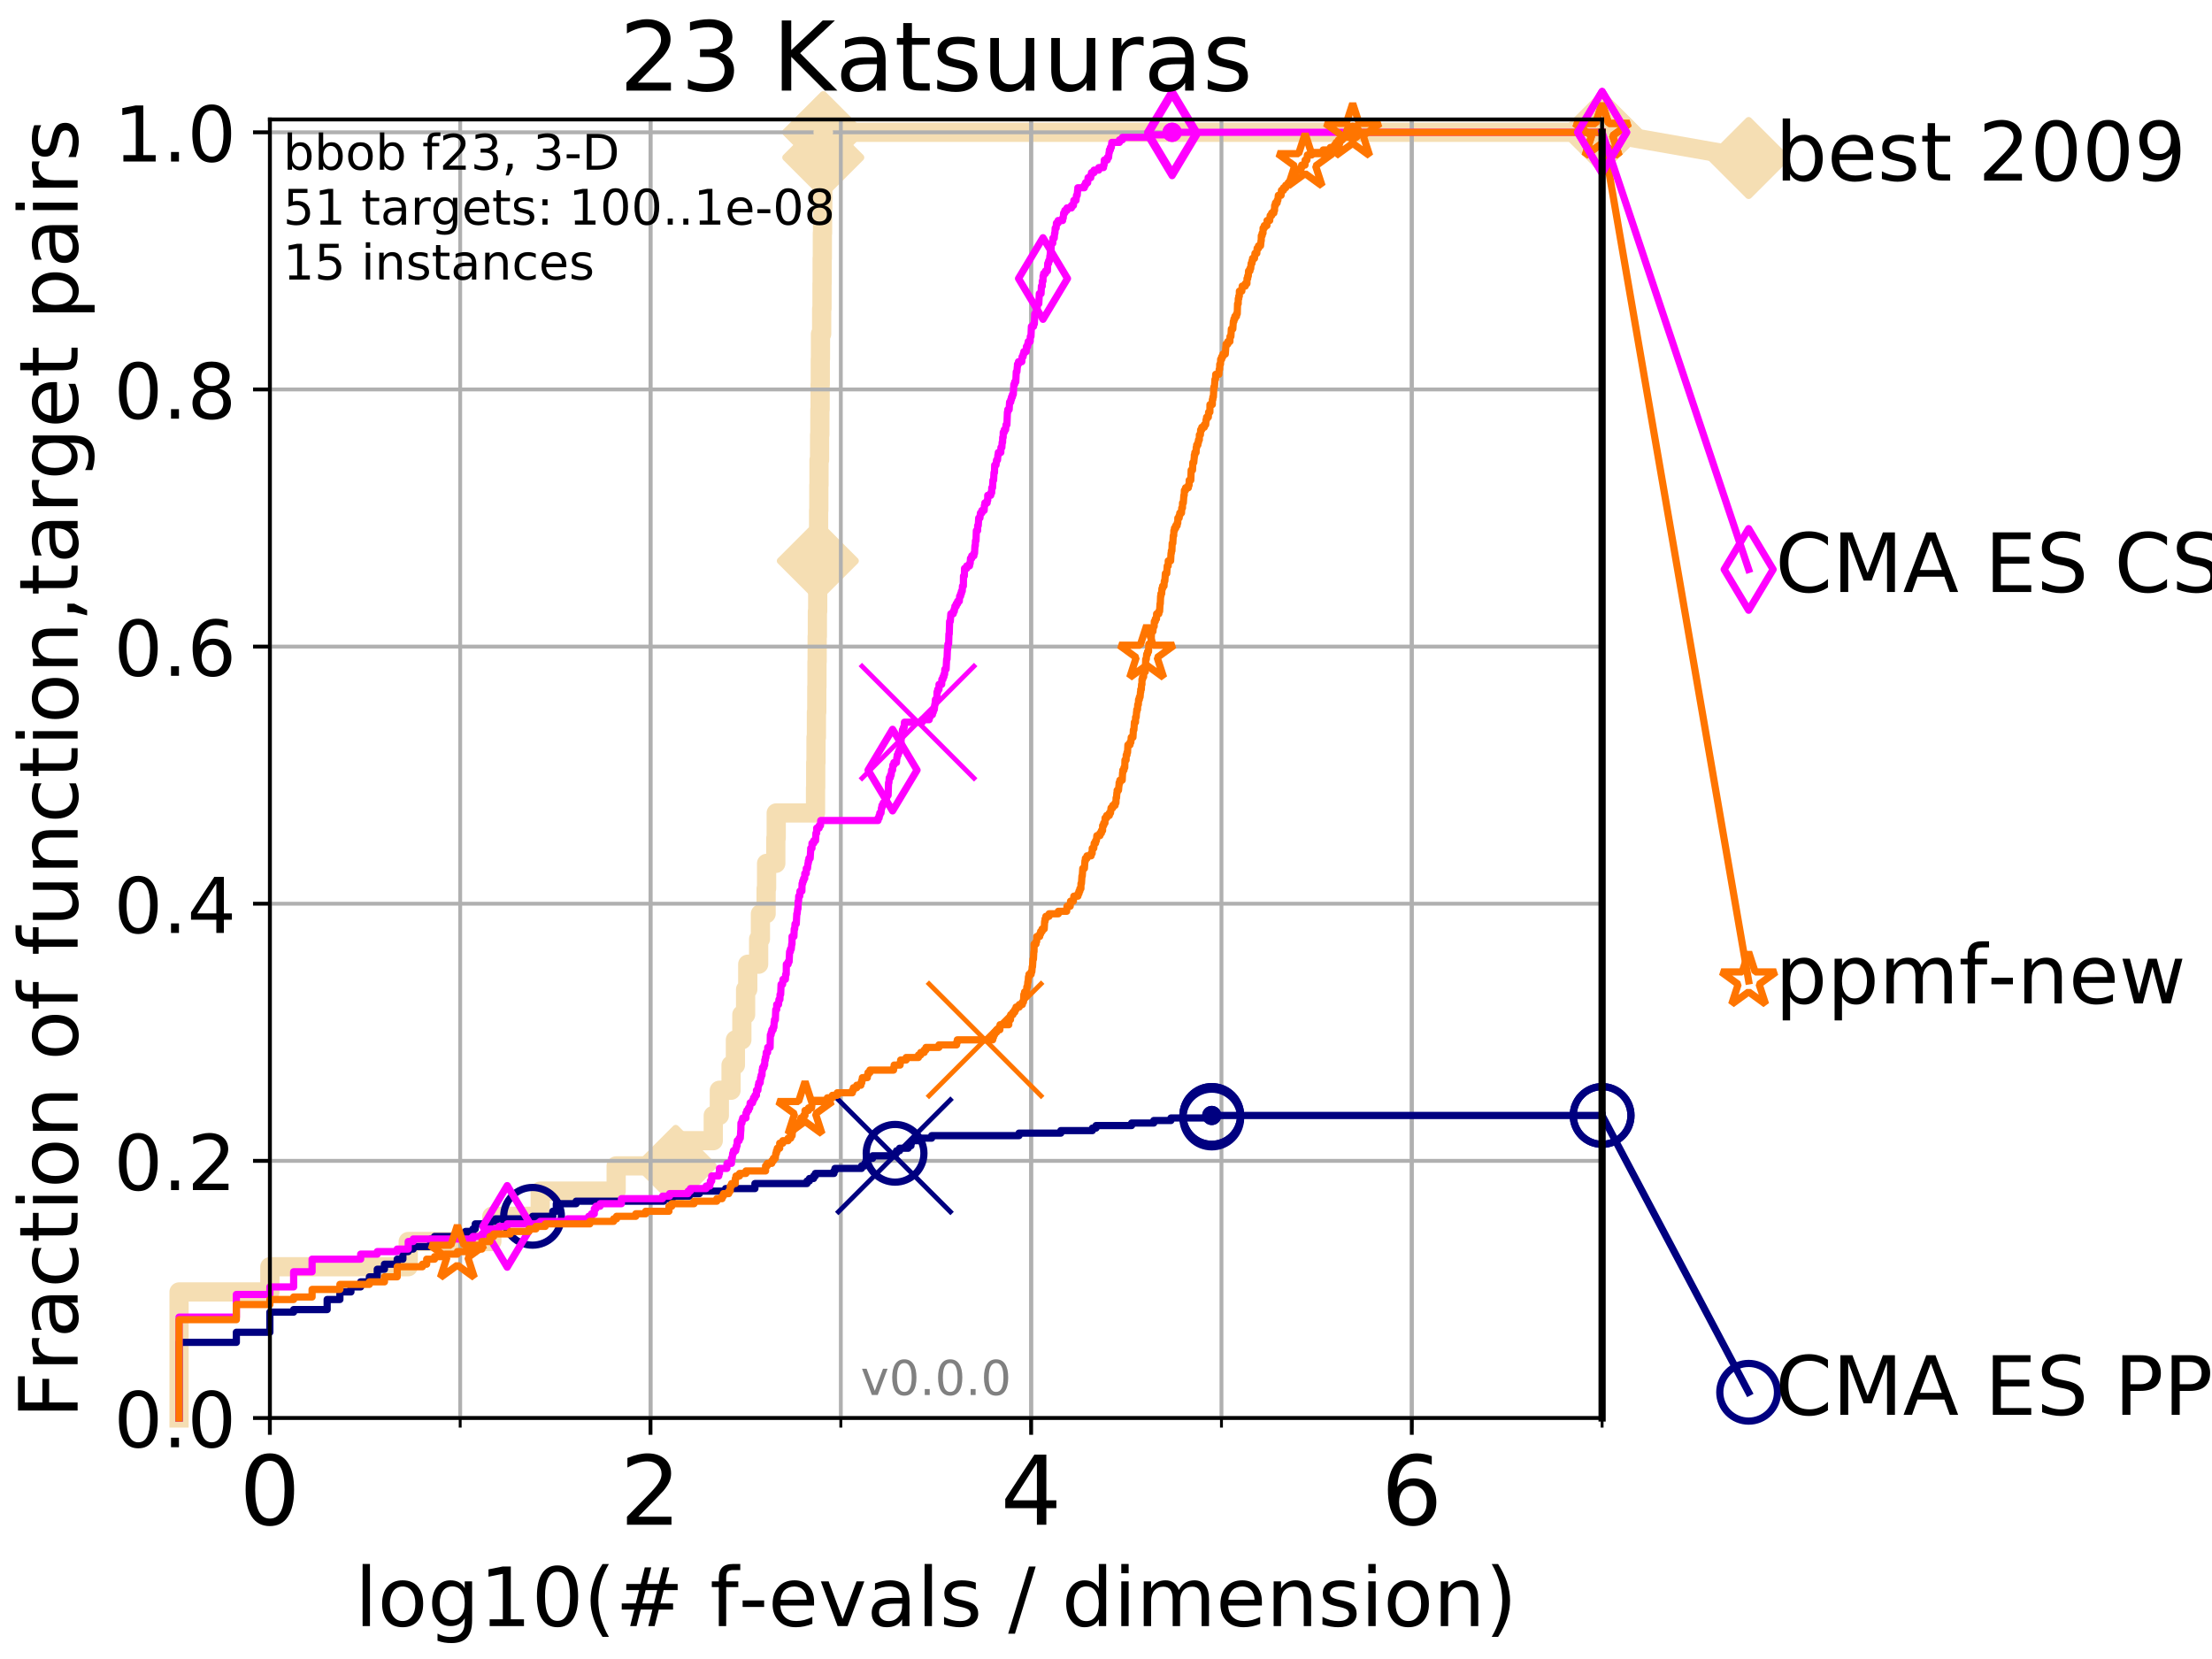 <?xml version="1.0" encoding="utf-8" standalone="no"?>
<!DOCTYPE svg PUBLIC "-//W3C//DTD SVG 1.1//EN"
  "http://www.w3.org/Graphics/SVG/1.1/DTD/svg11.dtd">
<!-- Created with matplotlib (http://matplotlib.org/) -->
<svg height="345pt" version="1.1" viewBox="0 0 460 345" width="460pt" xmlns="http://www.w3.org/2000/svg" xmlns:xlink="http://www.w3.org/1999/xlink">
 <defs>
  <style type="text/css">
*{stroke-linecap:butt;stroke-linejoin:round;}
  </style>
 </defs>
 <g id="figure_1">
  <g id="patch_1">
   <path d="M 0 345.6 
L 460.8 345.6 
L 460.8 0 
L 0 0 
z
" style="fill:#ffffff;"/>
  </g>
  <g id="axes_1">
   <g id="patch_2">
    <path d="M 56.12 294.88 
L 333.168 294.88 
L 333.168 24.84 
L 56.12 24.84 
z
" style="fill:#ffffff;"/>
   </g>
   <g id="line2d_1">
    <path d="M 37.236 294.88 
L 37.236 268.668 
L 56.12 268.668 
L 56.12 263.425 
L 84.893 263.425 
L 84.893 258.183 
L 102.281 258.183 
L 102.281 252.94 
L 112.341 252.94 
L 112.341 247.698 
L 128.134 247.698 
L 128.134 242.455 
L 140.52 242.455 
L 140.52 237.213 
L 148.327 237.213 
L 148.327 231.97 
L 149.593 231.97 
L 149.593 226.728 
L 152.028 226.728 
L 152.028 221.485 
L 152.933 221.485 
L 152.933 216.243 
L 154.274 216.243 
L 154.274 211 
L 155.053 211 
L 155.053 205.758 
L 155.501 205.758 
L 155.501 200.515 
L 157.765 200.515 
L 157.765 195.273 
L 158.133 195.273 
L 158.133 190.03 
L 159.319 190.03 
L 159.319 184.788 
L 159.417 184.788 
L 159.417 179.546 
L 161.332 179.546 
L 161.332 174.303 
L 161.42 174.303 
L 161.42 169.061 
L 169.594 169.061 
L 169.594 163.818 
L 169.633 163.818 
L 169.633 158.576 
L 169.695 158.576 
L 169.695 153.333 
L 169.78 153.333 
L 169.78 148.091 
L 169.856 148.091 
L 169.856 142.848 
L 169.895 142.848 
L 169.895 137.606 
L 169.933 137.606 
L 169.933 132.363 
L 169.979 132.363 
L 169.979 127.121 
L 170.047 127.121 
L 170.047 121.878 
L 170.07 121.878 
L 170.07 116.636 
L 170.19 116.636 
L 170.19 111.393 
L 170.235 111.393 
L 170.235 106.151 
L 170.28 106.151 
L 170.28 100.908 
L 170.318 100.908 
L 170.318 95.666 
L 170.437 95.666 
L 170.437 90.423 
L 170.496 90.423 
L 170.496 85.181 
L 170.547 85.181 
L 170.547 79.938 
L 170.584 79.938 
L 170.584 74.696 
L 170.621 74.696 
L 170.621 69.453 
L 170.868 69.453 
L 170.868 64.211 
L 170.94 64.211 
L 170.94 58.969 
L 170.969 58.969 
L 170.969 53.726 
L 171.012 53.726 
L 171.012 48.484 
L 171.055 48.484 
L 171.055 43.241 
L 171.098 43.241 
L 171.098 37.999 
L 171.148 37.999 
L 171.148 32.756 
L 171.205 32.756 
L 171.205 27.514 
L 333.168 27.514 
" style="fill:none;stroke:#f5deb3;stroke-linecap:square;stroke-width:4;"/>
   </g>
   <g id="line2d_2">
    <defs>
     <path d="M -0 7.778 
L 7.778 0 
L 0 -7.778 
L -7.778 -0 
z
" id="mfe75a4c156" style="stroke:#f5deb3;stroke-linejoin:miter;stroke-width:1.5;"/>
    </defs>
    <g>
     <use style="fill:#f5deb3;stroke:#f5deb3;stroke-linejoin:miter;stroke-width:1.5;" x="140.52" xlink:href="#mfe75a4c156" y="242.455"/>
     <use style="fill:#f5deb3;stroke:#f5deb3;stroke-linejoin:miter;stroke-width:1.5;" x="170.07" xlink:href="#mfe75a4c156" y="116.636"/>
     <use style="fill:#f5deb3;stroke:#f5deb3;stroke-linejoin:miter;stroke-width:1.5;" x="171.205" xlink:href="#mfe75a4c156" y="32.756"/>
     <use style="fill:#f5deb3;stroke:#f5deb3;stroke-linejoin:miter;stroke-width:1.5;" x="171.205" xlink:href="#mfe75a4c156" y="27.514"/>
     <use style="fill:#f5deb3;stroke:#f5deb3;stroke-linejoin:miter;stroke-width:1.5;" x="171.205" xlink:href="#mfe75a4c156" y="27.514"/>
     <use style="fill:#f5deb3;stroke:#f5deb3;stroke-linejoin:miter;stroke-width:1.5;" x="333.168" xlink:href="#mfe75a4c156" y="27.514"/>
    </g>
   </g>
   <g id="line2d_3">
    <path style="fill:none;stroke:#f5deb3;stroke-linecap:square;stroke-width:4;"/>
    <g/>
   </g>
   <g id="line2d_4">
    <path d="M 333.168 27.514 
L 363.643 32.861 
" style="fill:none;stroke:#f5deb3;stroke-linecap:square;stroke-width:4;"/>
    <g>
     <use style="fill:#f5deb3;stroke:#f5deb3;stroke-linejoin:miter;stroke-width:1.5;" x="333.168" xlink:href="#mfe75a4c156" y="27.514"/>
     <use style="fill:#f5deb3;stroke:#f5deb3;stroke-linejoin:miter;stroke-width:1.5;" x="363.643" xlink:href="#mfe75a4c156" y="32.861"/>
    </g>
   </g>
   <g id="matplotlib.axis_1">
    <g id="xtick_1">
     <g id="line2d_5">
      <path clip-path="url(#pf43827f1c1)" d="M 56.12 294.88 
L 56.12 24.84 
" style="fill:none;stroke:#b0b0b0;stroke-linecap:square;stroke-width:0.8;"/>
     </g>
     <g id="line2d_6">
      <defs>
       <path d="M 0 0 
L 0 3.5 
" id="m7c247ee7cd" style="stroke:#000000;stroke-width:0.8;"/>
      </defs>
      <g>
       <use style="stroke:#000000;stroke-width:0.8;" x="56.12" xlink:href="#m7c247ee7cd" y="294.88"/>
      </g>
     </g>
     <g id="text_1">
      <!-- 0 -->
      <defs>
       <path d="M 31.781 66.406 
Q 24.172 66.406 20.328 58.906 
Q 16.5 51.422 16.5 36.375 
Q 16.5 21.391 20.328 13.891 
Q 24.172 6.391 31.781 6.391 
Q 39.453 6.391 43.281 13.891 
Q 47.125 21.391 47.125 36.375 
Q 47.125 51.422 43.281 58.906 
Q 39.453 66.406 31.781 66.406 
z
M 31.781 74.219 
Q 44.047 74.219 50.516 64.516 
Q 56.984 54.828 56.984 36.375 
Q 56.984 17.969 50.516 8.266 
Q 44.047 -1.422 31.781 -1.422 
Q 19.531 -1.422 13.062 8.266 
Q 6.594 17.969 6.594 36.375 
Q 6.594 54.828 13.062 64.516 
Q 19.531 74.219 31.781 74.219 
z
" id="DejaVuSans-30"/>
      </defs>
      <g transform="translate(49.758 317.077)scale(0.2 -0.2)">
       <use xlink:href="#DejaVuSans-30"/>
      </g>
     </g>
    </g>
    <g id="xtick_2">
     <g id="line2d_7">
      <path clip-path="url(#pf43827f1c1)" d="M 135.277 294.88 
L 135.277 24.84 
" style="fill:none;stroke:#b0b0b0;stroke-linecap:square;stroke-width:0.8;"/>
     </g>
     <g id="line2d_8">
      <g>
       <use style="stroke:#000000;stroke-width:0.8;" x="135.277" xlink:href="#m7c247ee7cd" y="294.88"/>
      </g>
     </g>
     <g id="text_2">
      <!-- 2 -->
      <defs>
       <path d="M 19.188 8.297 
L 53.609 8.297 
L 53.609 0 
L 7.328 0 
L 7.328 8.297 
Q 12.938 14.109 22.625 23.891 
Q 32.328 33.688 34.812 36.531 
Q 39.547 41.844 41.422 45.531 
Q 43.312 49.219 43.312 52.781 
Q 43.312 58.594 39.234 62.25 
Q 35.156 65.922 28.609 65.922 
Q 23.969 65.922 18.812 64.312 
Q 13.672 62.703 7.812 59.422 
L 7.812 69.391 
Q 13.766 71.781 18.938 73 
Q 24.125 74.219 28.422 74.219 
Q 39.75 74.219 46.484 68.547 
Q 53.219 62.891 53.219 53.422 
Q 53.219 48.922 51.531 44.891 
Q 49.859 40.875 45.406 35.406 
Q 44.188 33.984 37.641 27.219 
Q 31.109 20.453 19.188 8.297 
z
" id="DejaVuSans-32"/>
      </defs>
      <g transform="translate(128.914 317.077)scale(0.2 -0.2)">
       <use xlink:href="#DejaVuSans-32"/>
      </g>
     </g>
    </g>
    <g id="xtick_3">
     <g id="line2d_9">
      <path clip-path="url(#pf43827f1c1)" d="M 214.433 294.88 
L 214.433 24.84 
" style="fill:none;stroke:#b0b0b0;stroke-linecap:square;stroke-width:0.8;"/>
     </g>
     <g id="line2d_10">
      <g>
       <use style="stroke:#000000;stroke-width:0.8;" x="214.433" xlink:href="#m7c247ee7cd" y="294.88"/>
      </g>
     </g>
     <g id="text_3">
      <!-- 4 -->
      <defs>
       <path d="M 37.797 64.312 
L 12.891 25.391 
L 37.797 25.391 
z
M 35.203 72.906 
L 47.609 72.906 
L 47.609 25.391 
L 58.016 25.391 
L 58.016 17.188 
L 47.609 17.188 
L 47.609 0 
L 37.797 0 
L 37.797 17.188 
L 4.891 17.188 
L 4.891 26.703 
z
" id="DejaVuSans-34"/>
      </defs>
      <g transform="translate(208.071 317.077)scale(0.2 -0.2)">
       <use xlink:href="#DejaVuSans-34"/>
      </g>
     </g>
    </g>
    <g id="xtick_4">
     <g id="line2d_11">
      <path clip-path="url(#pf43827f1c1)" d="M 293.59 294.88 
L 293.59 24.84 
" style="fill:none;stroke:#b0b0b0;stroke-linecap:square;stroke-width:0.8;"/>
     </g>
     <g id="line2d_12">
      <g>
       <use style="stroke:#000000;stroke-width:0.8;" x="293.59" xlink:href="#m7c247ee7cd" y="294.88"/>
      </g>
     </g>
     <g id="text_4">
      <!-- 6 -->
      <defs>
       <path d="M 33.016 40.375 
Q 26.375 40.375 22.484 35.828 
Q 18.609 31.297 18.609 23.391 
Q 18.609 15.531 22.484 10.953 
Q 26.375 6.391 33.016 6.391 
Q 39.656 6.391 43.531 10.953 
Q 47.406 15.531 47.406 23.391 
Q 47.406 31.297 43.531 35.828 
Q 39.656 40.375 33.016 40.375 
z
M 52.594 71.297 
L 52.594 62.312 
Q 48.875 64.062 45.094 64.984 
Q 41.312 65.922 37.594 65.922 
Q 27.828 65.922 22.672 59.328 
Q 17.531 52.734 16.797 39.406 
Q 19.672 43.656 24.016 45.922 
Q 28.375 48.188 33.594 48.188 
Q 44.578 48.188 50.953 41.516 
Q 57.328 34.859 57.328 23.391 
Q 57.328 12.156 50.688 5.359 
Q 44.047 -1.422 33.016 -1.422 
Q 20.359 -1.422 13.672 8.266 
Q 6.984 17.969 6.984 36.375 
Q 6.984 53.656 15.188 63.938 
Q 23.391 74.219 37.203 74.219 
Q 40.922 74.219 44.703 73.484 
Q 48.484 72.75 52.594 71.297 
z
" id="DejaVuSans-36"/>
      </defs>
      <g transform="translate(287.227 317.077)scale(0.2 -0.2)">
       <use xlink:href="#DejaVuSans-36"/>
      </g>
     </g>
    </g>
    <g id="xtick_5">
     <g id="line2d_13">
      <path clip-path="url(#pf43827f1c1)" d="M 56.12 294.88 
L 56.12 24.84 
" style="fill:none;stroke:#b0b0b0;stroke-linecap:square;stroke-width:0.8;"/>
     </g>
     <g id="line2d_14">
      <defs>
       <path d="M 0 0 
L 0 2 
" id="m97fb4b313d" style="stroke:#000000;stroke-width:0.6;"/>
      </defs>
      <g>
       <use style="stroke:#000000;stroke-width:0.6;" x="56.12" xlink:href="#m97fb4b313d" y="294.88"/>
      </g>
     </g>
    </g>
    <g id="xtick_6">
     <g id="line2d_15">
      <path clip-path="url(#pf43827f1c1)" d="M 95.698 294.88 
L 95.698 24.84 
" style="fill:none;stroke:#b0b0b0;stroke-linecap:square;stroke-width:0.8;"/>
     </g>
     <g id="line2d_16">
      <g>
       <use style="stroke:#000000;stroke-width:0.6;" x="95.698" xlink:href="#m97fb4b313d" y="294.88"/>
      </g>
     </g>
    </g>
    <g id="xtick_7">
     <g id="line2d_17">
      <path clip-path="url(#pf43827f1c1)" d="M 135.277 294.88 
L 135.277 24.84 
" style="fill:none;stroke:#b0b0b0;stroke-linecap:square;stroke-width:0.8;"/>
     </g>
     <g id="line2d_18">
      <g>
       <use style="stroke:#000000;stroke-width:0.6;" x="135.277" xlink:href="#m97fb4b313d" y="294.88"/>
      </g>
     </g>
    </g>
    <g id="xtick_8">
     <g id="line2d_19">
      <path clip-path="url(#pf43827f1c1)" d="M 174.855 294.88 
L 174.855 24.84 
" style="fill:none;stroke:#b0b0b0;stroke-linecap:square;stroke-width:0.8;"/>
     </g>
     <g id="line2d_20">
      <g>
       <use style="stroke:#000000;stroke-width:0.6;" x="174.855" xlink:href="#m97fb4b313d" y="294.88"/>
      </g>
     </g>
    </g>
    <g id="xtick_9">
     <g id="line2d_21">
      <path clip-path="url(#pf43827f1c1)" d="M 214.433 294.88 
L 214.433 24.84 
" style="fill:none;stroke:#b0b0b0;stroke-linecap:square;stroke-width:0.8;"/>
     </g>
     <g id="line2d_22">
      <g>
       <use style="stroke:#000000;stroke-width:0.6;" x="214.433" xlink:href="#m97fb4b313d" y="294.88"/>
      </g>
     </g>
    </g>
    <g id="xtick_10">
     <g id="line2d_23">
      <path clip-path="url(#pf43827f1c1)" d="M 254.011 294.88 
L 254.011 24.84 
" style="fill:none;stroke:#b0b0b0;stroke-linecap:square;stroke-width:0.8;"/>
     </g>
     <g id="line2d_24">
      <g>
       <use style="stroke:#000000;stroke-width:0.6;" x="254.011" xlink:href="#m97fb4b313d" y="294.88"/>
      </g>
     </g>
    </g>
    <g id="xtick_11">
     <g id="line2d_25">
      <path clip-path="url(#pf43827f1c1)" d="M 293.59 294.88 
L 293.59 24.84 
" style="fill:none;stroke:#b0b0b0;stroke-linecap:square;stroke-width:0.8;"/>
     </g>
     <g id="line2d_26">
      <g>
       <use style="stroke:#000000;stroke-width:0.6;" x="293.59" xlink:href="#m97fb4b313d" y="294.88"/>
      </g>
     </g>
    </g>
    <g id="xtick_12">
     <g id="line2d_27">
      <path clip-path="url(#pf43827f1c1)" d="M 333.168 294.88 
L 333.168 24.84 
" style="fill:none;stroke:#b0b0b0;stroke-linecap:square;stroke-width:0.8;"/>
     </g>
     <g id="line2d_28">
      <g>
       <use style="stroke:#000000;stroke-width:0.6;" x="333.168" xlink:href="#m97fb4b313d" y="294.88"/>
      </g>
     </g>
    </g>
    <g id="text_5">
     <!-- log10(# f-evals / dimension) -->
     <defs>
      <path d="M 9.422 75.984 
L 18.406 75.984 
L 18.406 0 
L 9.422 0 
z
" id="DejaVuSans-6c"/>
      <path d="M 30.609 48.391 
Q 23.391 48.391 19.188 42.75 
Q 14.984 37.109 14.984 27.297 
Q 14.984 17.484 19.156 11.844 
Q 23.344 6.203 30.609 6.203 
Q 37.797 6.203 41.984 11.859 
Q 46.188 17.531 46.188 27.297 
Q 46.188 37.016 41.984 42.703 
Q 37.797 48.391 30.609 48.391 
z
M 30.609 56 
Q 42.328 56 49.016 48.375 
Q 55.719 40.766 55.719 27.297 
Q 55.719 13.875 49.016 6.219 
Q 42.328 -1.422 30.609 -1.422 
Q 18.844 -1.422 12.172 6.219 
Q 5.516 13.875 5.516 27.297 
Q 5.516 40.766 12.172 48.375 
Q 18.844 56 30.609 56 
z
" id="DejaVuSans-6f"/>
      <path d="M 45.406 27.984 
Q 45.406 37.75 41.375 43.109 
Q 37.359 48.484 30.078 48.484 
Q 22.859 48.484 18.828 43.109 
Q 14.797 37.75 14.797 27.984 
Q 14.797 18.266 18.828 12.891 
Q 22.859 7.516 30.078 7.516 
Q 37.359 7.516 41.375 12.891 
Q 45.406 18.266 45.406 27.984 
z
M 54.391 6.781 
Q 54.391 -7.172 48.188 -13.984 
Q 42 -20.797 29.203 -20.797 
Q 24.469 -20.797 20.266 -20.094 
Q 16.062 -19.391 12.109 -17.922 
L 12.109 -9.188 
Q 16.062 -11.328 19.922 -12.344 
Q 23.781 -13.375 27.781 -13.375 
Q 36.625 -13.375 41.016 -8.766 
Q 45.406 -4.156 45.406 5.172 
L 45.406 9.625 
Q 42.625 4.781 38.281 2.391 
Q 33.938 0 27.875 0 
Q 17.828 0 11.672 7.656 
Q 5.516 15.328 5.516 27.984 
Q 5.516 40.672 11.672 48.328 
Q 17.828 56 27.875 56 
Q 33.938 56 38.281 53.609 
Q 42.625 51.219 45.406 46.391 
L 45.406 54.688 
L 54.391 54.688 
z
" id="DejaVuSans-67"/>
      <path d="M 12.406 8.297 
L 28.516 8.297 
L 28.516 63.922 
L 10.984 60.406 
L 10.984 69.391 
L 28.422 72.906 
L 38.281 72.906 
L 38.281 8.297 
L 54.391 8.297 
L 54.391 0 
L 12.406 0 
z
" id="DejaVuSans-31"/>
      <path d="M 31 75.875 
Q 24.469 64.656 21.281 53.656 
Q 18.109 42.672 18.109 31.391 
Q 18.109 20.125 21.312 9.062 
Q 24.516 -2 31 -13.188 
L 23.188 -13.188 
Q 15.875 -1.703 12.234 9.375 
Q 8.594 20.453 8.594 31.391 
Q 8.594 42.281 12.203 53.312 
Q 15.828 64.359 23.188 75.875 
z
" id="DejaVuSans-28"/>
      <path d="M 51.125 44 
L 36.922 44 
L 32.812 27.688 
L 47.125 27.688 
z
M 43.797 71.781 
L 38.719 51.516 
L 52.984 51.516 
L 58.109 71.781 
L 65.922 71.781 
L 60.891 51.516 
L 76.125 51.516 
L 76.125 44 
L 58.984 44 
L 54.984 27.688 
L 70.516 27.688 
L 70.516 20.219 
L 53.078 20.219 
L 48 0 
L 40.188 0 
L 45.219 20.219 
L 30.906 20.219 
L 25.875 0 
L 18.016 0 
L 23.094 20.219 
L 7.719 20.219 
L 7.719 27.688 
L 24.906 27.688 
L 29 44 
L 13.281 44 
L 13.281 51.516 
L 30.906 51.516 
L 35.891 71.781 
z
" id="DejaVuSans-23"/>
      <path id="DejaVuSans-20"/>
      <path d="M 37.109 75.984 
L 37.109 68.5 
L 28.516 68.5 
Q 23.688 68.5 21.797 66.547 
Q 19.922 64.594 19.922 59.516 
L 19.922 54.688 
L 34.719 54.688 
L 34.719 47.703 
L 19.922 47.703 
L 19.922 0 
L 10.891 0 
L 10.891 47.703 
L 2.297 47.703 
L 2.297 54.688 
L 10.891 54.688 
L 10.891 58.5 
Q 10.891 67.625 15.141 71.797 
Q 19.391 75.984 28.609 75.984 
z
" id="DejaVuSans-66"/>
      <path d="M 4.891 31.391 
L 31.203 31.391 
L 31.203 23.391 
L 4.891 23.391 
z
" id="DejaVuSans-2d"/>
      <path d="M 56.203 29.594 
L 56.203 25.203 
L 14.891 25.203 
Q 15.484 15.922 20.484 11.062 
Q 25.484 6.203 34.422 6.203 
Q 39.594 6.203 44.453 7.469 
Q 49.312 8.734 54.109 11.281 
L 54.109 2.781 
Q 49.266 0.734 44.188 -0.344 
Q 39.109 -1.422 33.891 -1.422 
Q 20.797 -1.422 13.156 6.188 
Q 5.516 13.812 5.516 26.812 
Q 5.516 40.234 12.766 48.109 
Q 20.016 56 32.328 56 
Q 43.359 56 49.781 48.891 
Q 56.203 41.797 56.203 29.594 
z
M 47.219 32.234 
Q 47.125 39.594 43.094 43.984 
Q 39.062 48.391 32.422 48.391 
Q 24.906 48.391 20.391 44.141 
Q 15.875 39.891 15.188 32.172 
z
" id="DejaVuSans-65"/>
      <path d="M 2.984 54.688 
L 12.5 54.688 
L 29.594 8.797 
L 46.688 54.688 
L 56.203 54.688 
L 35.688 0 
L 23.484 0 
z
" id="DejaVuSans-76"/>
      <path d="M 34.281 27.484 
Q 23.391 27.484 19.188 25 
Q 14.984 22.516 14.984 16.5 
Q 14.984 11.719 18.141 8.906 
Q 21.297 6.109 26.703 6.109 
Q 34.188 6.109 38.703 11.406 
Q 43.219 16.703 43.219 25.484 
L 43.219 27.484 
z
M 52.203 31.203 
L 52.203 0 
L 43.219 0 
L 43.219 8.297 
Q 40.141 3.328 35.547 0.953 
Q 30.953 -1.422 24.312 -1.422 
Q 15.922 -1.422 10.953 3.297 
Q 6 8.016 6 15.922 
Q 6 25.141 12.172 29.828 
Q 18.359 34.516 30.609 34.516 
L 43.219 34.516 
L 43.219 35.406 
Q 43.219 41.609 39.141 45 
Q 35.062 48.391 27.688 48.391 
Q 23 48.391 18.547 47.266 
Q 14.109 46.141 10.016 43.891 
L 10.016 52.203 
Q 14.938 54.109 19.578 55.047 
Q 24.219 56 28.609 56 
Q 40.484 56 46.344 49.844 
Q 52.203 43.703 52.203 31.203 
z
" id="DejaVuSans-61"/>
      <path d="M 44.281 53.078 
L 44.281 44.578 
Q 40.484 46.531 36.375 47.5 
Q 32.281 48.484 27.875 48.484 
Q 21.188 48.484 17.844 46.438 
Q 14.5 44.391 14.5 40.281 
Q 14.5 37.156 16.891 35.375 
Q 19.281 33.594 26.516 31.984 
L 29.594 31.297 
Q 39.156 29.25 43.188 25.516 
Q 47.219 21.781 47.219 15.094 
Q 47.219 7.469 41.188 3.016 
Q 35.156 -1.422 24.609 -1.422 
Q 20.219 -1.422 15.453 -0.562 
Q 10.688 0.297 5.422 2 
L 5.422 11.281 
Q 10.406 8.688 15.234 7.391 
Q 20.062 6.109 24.812 6.109 
Q 31.156 6.109 34.562 8.281 
Q 37.984 10.453 37.984 14.406 
Q 37.984 18.062 35.516 20.016 
Q 33.062 21.969 24.703 23.781 
L 21.578 24.516 
Q 13.234 26.266 9.516 29.906 
Q 5.812 33.547 5.812 39.891 
Q 5.812 47.609 11.281 51.797 
Q 16.75 56 26.812 56 
Q 31.781 56 36.172 55.266 
Q 40.578 54.547 44.281 53.078 
z
" id="DejaVuSans-73"/>
      <path d="M 25.391 72.906 
L 33.688 72.906 
L 8.297 -9.281 
L 0 -9.281 
z
" id="DejaVuSans-2f"/>
      <path d="M 45.406 46.391 
L 45.406 75.984 
L 54.391 75.984 
L 54.391 0 
L 45.406 0 
L 45.406 8.203 
Q 42.578 3.328 38.25 0.953 
Q 33.938 -1.422 27.875 -1.422 
Q 17.969 -1.422 11.734 6.484 
Q 5.516 14.406 5.516 27.297 
Q 5.516 40.188 11.734 48.094 
Q 17.969 56 27.875 56 
Q 33.938 56 38.25 53.625 
Q 42.578 51.266 45.406 46.391 
z
M 14.797 27.297 
Q 14.797 17.391 18.875 11.75 
Q 22.953 6.109 30.078 6.109 
Q 37.203 6.109 41.297 11.75 
Q 45.406 17.391 45.406 27.297 
Q 45.406 37.203 41.297 42.844 
Q 37.203 48.484 30.078 48.484 
Q 22.953 48.484 18.875 42.844 
Q 14.797 37.203 14.797 27.297 
z
" id="DejaVuSans-64"/>
      <path d="M 9.422 54.688 
L 18.406 54.688 
L 18.406 0 
L 9.422 0 
z
M 9.422 75.984 
L 18.406 75.984 
L 18.406 64.594 
L 9.422 64.594 
z
" id="DejaVuSans-69"/>
      <path d="M 52 44.188 
Q 55.375 50.25 60.062 53.125 
Q 64.75 56 71.094 56 
Q 79.641 56 84.281 50.016 
Q 88.922 44.047 88.922 33.016 
L 88.922 0 
L 79.891 0 
L 79.891 32.719 
Q 79.891 40.578 77.094 44.375 
Q 74.312 48.188 68.609 48.188 
Q 61.625 48.188 57.562 43.547 
Q 53.516 38.922 53.516 30.906 
L 53.516 0 
L 44.484 0 
L 44.484 32.719 
Q 44.484 40.625 41.703 44.406 
Q 38.922 48.188 33.109 48.188 
Q 26.219 48.188 22.156 43.531 
Q 18.109 38.875 18.109 30.906 
L 18.109 0 
L 9.078 0 
L 9.078 54.688 
L 18.109 54.688 
L 18.109 46.188 
Q 21.188 51.219 25.484 53.609 
Q 29.781 56 35.688 56 
Q 41.656 56 45.828 52.969 
Q 50 49.953 52 44.188 
z
" id="DejaVuSans-6d"/>
      <path d="M 54.891 33.016 
L 54.891 0 
L 45.906 0 
L 45.906 32.719 
Q 45.906 40.484 42.875 44.328 
Q 39.844 48.188 33.797 48.188 
Q 26.516 48.188 22.312 43.547 
Q 18.109 38.922 18.109 30.906 
L 18.109 0 
L 9.078 0 
L 9.078 54.688 
L 18.109 54.688 
L 18.109 46.188 
Q 21.344 51.125 25.703 53.562 
Q 30.078 56 35.797 56 
Q 45.219 56 50.047 50.172 
Q 54.891 44.344 54.891 33.016 
z
" id="DejaVuSans-6e"/>
      <path d="M 8.016 75.875 
L 15.828 75.875 
Q 23.141 64.359 26.781 53.312 
Q 30.422 42.281 30.422 31.391 
Q 30.422 20.453 26.781 9.375 
Q 23.141 -1.703 15.828 -13.188 
L 8.016 -13.188 
Q 14.5 -2 17.703 9.062 
Q 20.906 20.125 20.906 31.391 
Q 20.906 42.672 17.703 53.656 
Q 14.5 64.656 8.016 75.875 
z
" id="DejaVuSans-29"/>
     </defs>
     <g transform="translate(73.803 338.154)scale(0.17 -0.17)">
      <use xlink:href="#DejaVuSans-6c"/>
      <use x="27.783" xlink:href="#DejaVuSans-6f"/>
      <use x="88.965" xlink:href="#DejaVuSans-67"/>
      <use x="152.441" xlink:href="#DejaVuSans-31"/>
      <use x="216.064" xlink:href="#DejaVuSans-30"/>
      <use x="279.688" xlink:href="#DejaVuSans-28"/>
      <use x="318.701" xlink:href="#DejaVuSans-23"/>
      <use x="402.49" xlink:href="#DejaVuSans-20"/>
      <use x="434.277" xlink:href="#DejaVuSans-66"/>
      <use x="469.404" xlink:href="#DejaVuSans-2d"/>
      <use x="505.488" xlink:href="#DejaVuSans-65"/>
      <use x="567.012" xlink:href="#DejaVuSans-76"/>
      <use x="626.191" xlink:href="#DejaVuSans-61"/>
      <use x="687.471" xlink:href="#DejaVuSans-6c"/>
      <use x="715.254" xlink:href="#DejaVuSans-73"/>
      <use x="767.354" xlink:href="#DejaVuSans-20"/>
      <use x="799.141" xlink:href="#DejaVuSans-2f"/>
      <use x="832.832" xlink:href="#DejaVuSans-20"/>
      <use x="864.619" xlink:href="#DejaVuSans-64"/>
      <use x="928.096" xlink:href="#DejaVuSans-69"/>
      <use x="955.879" xlink:href="#DejaVuSans-6d"/>
      <use x="1053.291" xlink:href="#DejaVuSans-65"/>
      <use x="1114.814" xlink:href="#DejaVuSans-6e"/>
      <use x="1178.193" xlink:href="#DejaVuSans-73"/>
      <use x="1230.293" xlink:href="#DejaVuSans-69"/>
      <use x="1258.076" xlink:href="#DejaVuSans-6f"/>
      <use x="1319.258" xlink:href="#DejaVuSans-6e"/>
      <use x="1382.637" xlink:href="#DejaVuSans-29"/>
     </g>
    </g>
   </g>
   <g id="matplotlib.axis_2">
    <g id="ytick_1">
     <g id="line2d_29">
      <path clip-path="url(#pf43827f1c1)" d="M 56.12 294.88 
L 333.168 294.88 
" style="fill:none;stroke:#b0b0b0;stroke-linecap:square;stroke-width:0.8;"/>
     </g>
     <g id="line2d_30">
      <defs>
       <path d="M 0 0 
L -3.5 0 
" id="md62208a62e" style="stroke:#000000;stroke-width:0.8;"/>
      </defs>
      <g>
       <use style="stroke:#000000;stroke-width:0.8;" x="56.12" xlink:href="#md62208a62e" y="294.88"/>
      </g>
     </g>
     <g id="text_6">
      <!-- 0.0 -->
      <defs>
       <path d="M 10.688 12.406 
L 21 12.406 
L 21 0 
L 10.688 0 
z
" id="DejaVuSans-2e"/>
      </defs>
      <g transform="translate(23.675 300.959)scale(0.16 -0.16)">
       <use xlink:href="#DejaVuSans-30"/>
       <use x="63.623" xlink:href="#DejaVuSans-2e"/>
       <use x="95.41" xlink:href="#DejaVuSans-30"/>
      </g>
     </g>
    </g>
    <g id="ytick_2">
     <g id="line2d_31">
      <path clip-path="url(#pf43827f1c1)" d="M 56.12 241.407 
L 333.168 241.407 
" style="fill:none;stroke:#b0b0b0;stroke-linecap:square;stroke-width:0.8;"/>
     </g>
     <g id="line2d_32">
      <g>
       <use style="stroke:#000000;stroke-width:0.8;" x="56.12" xlink:href="#md62208a62e" y="241.407"/>
      </g>
     </g>
     <g id="text_7">
      <!-- 0.2 -->
      <g transform="translate(23.675 247.485)scale(0.16 -0.16)">
       <use xlink:href="#DejaVuSans-30"/>
       <use x="63.623" xlink:href="#DejaVuSans-2e"/>
       <use x="95.41" xlink:href="#DejaVuSans-32"/>
      </g>
     </g>
    </g>
    <g id="ytick_3">
     <g id="line2d_33">
      <path clip-path="url(#pf43827f1c1)" d="M 56.12 187.933 
L 333.168 187.933 
" style="fill:none;stroke:#b0b0b0;stroke-linecap:square;stroke-width:0.8;"/>
     </g>
     <g id="line2d_34">
      <g>
       <use style="stroke:#000000;stroke-width:0.8;" x="56.12" xlink:href="#md62208a62e" y="187.933"/>
      </g>
     </g>
     <g id="text_8">
      <!-- 0.4 -->
      <g transform="translate(23.675 194.012)scale(0.16 -0.16)">
       <use xlink:href="#DejaVuSans-30"/>
       <use x="63.623" xlink:href="#DejaVuSans-2e"/>
       <use x="95.41" xlink:href="#DejaVuSans-34"/>
      </g>
     </g>
    </g>
    <g id="ytick_4">
     <g id="line2d_35">
      <path clip-path="url(#pf43827f1c1)" d="M 56.12 134.46 
L 333.168 134.46 
" style="fill:none;stroke:#b0b0b0;stroke-linecap:square;stroke-width:0.8;"/>
     </g>
     <g id="line2d_36">
      <g>
       <use style="stroke:#000000;stroke-width:0.8;" x="56.12" xlink:href="#md62208a62e" y="134.46"/>
      </g>
     </g>
     <g id="text_9">
      <!-- 0.6 -->
      <g transform="translate(23.675 140.539)scale(0.16 -0.16)">
       <use xlink:href="#DejaVuSans-30"/>
       <use x="63.623" xlink:href="#DejaVuSans-2e"/>
       <use x="95.41" xlink:href="#DejaVuSans-36"/>
      </g>
     </g>
    </g>
    <g id="ytick_5">
     <g id="line2d_37">
      <path clip-path="url(#pf43827f1c1)" d="M 56.12 80.987 
L 333.168 80.987 
" style="fill:none;stroke:#b0b0b0;stroke-linecap:square;stroke-width:0.8;"/>
     </g>
     <g id="line2d_38">
      <g>
       <use style="stroke:#000000;stroke-width:0.8;" x="56.12" xlink:href="#md62208a62e" y="80.987"/>
      </g>
     </g>
     <g id="text_10">
      <!-- 0.8 -->
      <defs>
       <path d="M 31.781 34.625 
Q 24.75 34.625 20.719 30.859 
Q 16.703 27.094 16.703 20.516 
Q 16.703 13.922 20.719 10.156 
Q 24.75 6.391 31.781 6.391 
Q 38.812 6.391 42.859 10.172 
Q 46.922 13.969 46.922 20.516 
Q 46.922 27.094 42.891 30.859 
Q 38.875 34.625 31.781 34.625 
z
M 21.922 38.812 
Q 15.578 40.375 12.031 44.719 
Q 8.5 49.078 8.5 55.328 
Q 8.5 64.062 14.719 69.141 
Q 20.953 74.219 31.781 74.219 
Q 42.672 74.219 48.875 69.141 
Q 55.078 64.062 55.078 55.328 
Q 55.078 49.078 51.531 44.719 
Q 48 40.375 41.703 38.812 
Q 48.828 37.156 52.797 32.312 
Q 56.781 27.484 56.781 20.516 
Q 56.781 9.906 50.312 4.234 
Q 43.844 -1.422 31.781 -1.422 
Q 19.734 -1.422 13.25 4.234 
Q 6.781 9.906 6.781 20.516 
Q 6.781 27.484 10.781 32.312 
Q 14.797 37.156 21.922 38.812 
z
M 18.312 54.391 
Q 18.312 48.734 21.844 45.562 
Q 25.391 42.391 31.781 42.391 
Q 38.141 42.391 41.719 45.562 
Q 45.312 48.734 45.312 54.391 
Q 45.312 60.062 41.719 63.234 
Q 38.141 66.406 31.781 66.406 
Q 25.391 66.406 21.844 63.234 
Q 18.312 60.062 18.312 54.391 
z
" id="DejaVuSans-38"/>
      </defs>
      <g transform="translate(23.675 87.066)scale(0.16 -0.16)">
       <use xlink:href="#DejaVuSans-30"/>
       <use x="63.623" xlink:href="#DejaVuSans-2e"/>
       <use x="95.41" xlink:href="#DejaVuSans-38"/>
      </g>
     </g>
    </g>
    <g id="ytick_6">
     <g id="line2d_39">
      <path clip-path="url(#pf43827f1c1)" d="M 56.12 27.514 
L 333.168 27.514 
" style="fill:none;stroke:#b0b0b0;stroke-linecap:square;stroke-width:0.8;"/>
     </g>
     <g id="line2d_40">
      <g>
       <use style="stroke:#000000;stroke-width:0.8;" x="56.12" xlink:href="#md62208a62e" y="27.514"/>
      </g>
     </g>
     <g id="text_11">
      <!-- 1.0 -->
      <g transform="translate(23.675 33.592)scale(0.16 -0.16)">
       <use xlink:href="#DejaVuSans-31"/>
       <use x="63.623" xlink:href="#DejaVuSans-2e"/>
       <use x="95.41" xlink:href="#DejaVuSans-30"/>
      </g>
     </g>
    </g>
    <g id="text_12">
     <!-- Fraction of function,target pairs -->
     <defs>
      <path d="M 9.812 72.906 
L 51.703 72.906 
L 51.703 64.594 
L 19.672 64.594 
L 19.672 43.109 
L 48.578 43.109 
L 48.578 34.812 
L 19.672 34.812 
L 19.672 0 
L 9.812 0 
z
" id="DejaVuSans-46"/>
      <path d="M 41.109 46.297 
Q 39.594 47.172 37.812 47.578 
Q 36.031 48 33.891 48 
Q 26.266 48 22.188 43.047 
Q 18.109 38.094 18.109 28.812 
L 18.109 0 
L 9.078 0 
L 9.078 54.688 
L 18.109 54.688 
L 18.109 46.188 
Q 20.953 51.172 25.484 53.578 
Q 30.031 56 36.531 56 
Q 37.453 56 38.578 55.875 
Q 39.703 55.766 41.062 55.516 
z
" id="DejaVuSans-72"/>
      <path d="M 48.781 52.594 
L 48.781 44.188 
Q 44.969 46.297 41.141 47.344 
Q 37.312 48.391 33.406 48.391 
Q 24.656 48.391 19.812 42.844 
Q 14.984 37.312 14.984 27.297 
Q 14.984 17.281 19.812 11.734 
Q 24.656 6.203 33.406 6.203 
Q 37.312 6.203 41.141 7.25 
Q 44.969 8.297 48.781 10.406 
L 48.781 2.094 
Q 45.016 0.344 40.984 -0.531 
Q 36.969 -1.422 32.422 -1.422 
Q 20.062 -1.422 12.781 6.344 
Q 5.516 14.109 5.516 27.297 
Q 5.516 40.672 12.859 48.328 
Q 20.219 56 33.016 56 
Q 37.156 56 41.109 55.141 
Q 45.062 54.297 48.781 52.594 
z
" id="DejaVuSans-63"/>
      <path d="M 18.312 70.219 
L 18.312 54.688 
L 36.812 54.688 
L 36.812 47.703 
L 18.312 47.703 
L 18.312 18.016 
Q 18.312 11.328 20.141 9.422 
Q 21.969 7.516 27.594 7.516 
L 36.812 7.516 
L 36.812 0 
L 27.594 0 
Q 17.188 0 13.234 3.875 
Q 9.281 7.766 9.281 18.016 
L 9.281 47.703 
L 2.688 47.703 
L 2.688 54.688 
L 9.281 54.688 
L 9.281 70.219 
z
" id="DejaVuSans-74"/>
      <path d="M 8.5 21.578 
L 8.5 54.688 
L 17.484 54.688 
L 17.484 21.922 
Q 17.484 14.156 20.5 10.266 
Q 23.531 6.391 29.594 6.391 
Q 36.859 6.391 41.078 11.031 
Q 45.312 15.672 45.312 23.688 
L 45.312 54.688 
L 54.297 54.688 
L 54.297 0 
L 45.312 0 
L 45.312 8.406 
Q 42.047 3.422 37.719 1 
Q 33.406 -1.422 27.688 -1.422 
Q 18.266 -1.422 13.375 4.438 
Q 8.5 10.297 8.5 21.578 
z
M 31.109 56 
z
" id="DejaVuSans-75"/>
      <path d="M 11.719 12.406 
L 22.016 12.406 
L 22.016 4 
L 14.016 -11.625 
L 7.719 -11.625 
L 11.719 4 
z
" id="DejaVuSans-2c"/>
      <path d="M 18.109 8.203 
L 18.109 -20.797 
L 9.078 -20.797 
L 9.078 54.688 
L 18.109 54.688 
L 18.109 46.391 
Q 20.953 51.266 25.266 53.625 
Q 29.594 56 35.594 56 
Q 45.562 56 51.781 48.094 
Q 58.016 40.188 58.016 27.297 
Q 58.016 14.406 51.781 6.484 
Q 45.562 -1.422 35.594 -1.422 
Q 29.594 -1.422 25.266 0.953 
Q 20.953 3.328 18.109 8.203 
z
M 48.688 27.297 
Q 48.688 37.203 44.609 42.844 
Q 40.531 48.484 33.406 48.484 
Q 26.266 48.484 22.188 42.844 
Q 18.109 37.203 18.109 27.297 
Q 18.109 17.391 22.188 11.75 
Q 26.266 6.109 33.406 6.109 
Q 40.531 6.109 44.609 11.75 
Q 48.688 17.391 48.688 27.297 
z
" id="DejaVuSans-70"/>
     </defs>
     <g transform="translate(16.14 294.999)rotate(-90)scale(0.17 -0.17)">
      <use xlink:href="#DejaVuSans-46"/>
      <use x="57.41" xlink:href="#DejaVuSans-72"/>
      <use x="98.523" xlink:href="#DejaVuSans-61"/>
      <use x="159.803" xlink:href="#DejaVuSans-63"/>
      <use x="214.783" xlink:href="#DejaVuSans-74"/>
      <use x="253.992" xlink:href="#DejaVuSans-69"/>
      <use x="281.775" xlink:href="#DejaVuSans-6f"/>
      <use x="342.957" xlink:href="#DejaVuSans-6e"/>
      <use x="406.336" xlink:href="#DejaVuSans-20"/>
      <use x="438.123" xlink:href="#DejaVuSans-6f"/>
      <use x="499.305" xlink:href="#DejaVuSans-66"/>
      <use x="534.51" xlink:href="#DejaVuSans-20"/>
      <use x="566.297" xlink:href="#DejaVuSans-66"/>
      <use x="601.502" xlink:href="#DejaVuSans-75"/>
      <use x="664.881" xlink:href="#DejaVuSans-6e"/>
      <use x="728.26" xlink:href="#DejaVuSans-63"/>
      <use x="783.24" xlink:href="#DejaVuSans-74"/>
      <use x="822.449" xlink:href="#DejaVuSans-69"/>
      <use x="850.232" xlink:href="#DejaVuSans-6f"/>
      <use x="911.414" xlink:href="#DejaVuSans-6e"/>
      <use x="974.793" xlink:href="#DejaVuSans-2c"/>
      <use x="1006.58" xlink:href="#DejaVuSans-74"/>
      <use x="1045.789" xlink:href="#DejaVuSans-61"/>
      <use x="1107.068" xlink:href="#DejaVuSans-72"/>
      <use x="1148.166" xlink:href="#DejaVuSans-67"/>
      <use x="1211.643" xlink:href="#DejaVuSans-65"/>
      <use x="1273.166" xlink:href="#DejaVuSans-74"/>
      <use x="1312.375" xlink:href="#DejaVuSans-20"/>
      <use x="1344.162" xlink:href="#DejaVuSans-70"/>
      <use x="1407.639" xlink:href="#DejaVuSans-61"/>
      <use x="1468.918" xlink:href="#DejaVuSans-69"/>
      <use x="1496.701" xlink:href="#DejaVuSans-72"/>
      <use x="1537.814" xlink:href="#DejaVuSans-73"/>
     </g>
    </g>
   </g>
   <g id="line2d_41">
    <defs>
     <path d="M 0 1.5 
C 0.398 1.5 0.779 1.342 1.061 1.061 
C 1.342 0.779 1.5 0.398 1.5 0 
C 1.5 -0.398 1.342 -0.779 1.061 -1.061 
C 0.779 -1.342 0.398 -1.5 0 -1.5 
C -0.398 -1.5 -0.779 -1.342 -1.061 -1.061 
C -1.342 -0.779 -1.5 -0.398 -1.5 0 
C -1.5 0.398 -1.342 0.779 -1.061 1.061 
C -0.779 1.342 -0.398 1.5 0 1.5 
z
" id="m174eb33d54" style="stroke:#f5deb3;"/>
    </defs>
    <g>
     <use style="fill:#f5deb3;stroke:#f5deb3;" x="171.205" xlink:href="#m174eb33d54" y="27.514"/>
     <use style="fill:#f5deb3;stroke:#f5deb3;" x="171.205" xlink:href="#m174eb33d54" y="27.514"/>
    </g>
   </g>
   <g id="line2d_42">
    <defs>
     <path d="M 0 1.5 
C 0.398 1.5 0.779 1.342 1.061 1.061 
C 1.342 0.779 1.5 0.398 1.5 0 
C 1.5 -0.398 1.342 -0.779 1.061 -1.061 
C 0.779 -1.342 0.398 -1.5 0 -1.5 
C -0.398 -1.5 -0.779 -1.342 -1.061 -1.061 
C -1.342 -0.779 -1.5 -0.398 -1.5 0 
C -1.5 0.398 -1.342 0.779 -1.061 1.061 
C -0.779 1.342 -0.398 1.5 0 1.5 
z
" id="mf7a3866f15" style="stroke:#000080;"/>
    </defs>
    <g>
     <use style="fill:#000080;stroke:#000080;" x="251.994" xlink:href="#mf7a3866f15" y="231.97"/>
     <use style="fill:#000080;stroke:#000080;" x="251.994" xlink:href="#mf7a3866f15" y="231.97"/>
    </g>
   </g>
   <g id="line2d_43">
    <path d="M 37.236 294.88 
L 37.236 279.153 
L 49.151 279.153 
L 49.151 277.056 
L 56.12 277.056 
L 56.12 272.862 
L 61.065 272.862 
L 61.065 272.337 
L 68.034 272.337 
L 68.034 270.24 
L 70.684 270.24 
L 70.684 268.668 
L 72.979 268.668 
L 72.979 267.619 
L 75.004 267.619 
L 75.004 266.571 
L 76.815 266.571 
L 76.815 265.522 
L 78.453 265.522 
L 78.453 263.949 
L 79.949 263.949 
L 79.949 262.901 
L 82.598 262.901 
L 82.598 261.852 
L 83.784 261.852 
L 83.784 260.28 
L 84.893 260.28 
L 84.893 259.755 
L 85.935 259.755 
L 85.935 259.231 
L 89.568 259.231 
L 89.568 257.658 
L 90.367 257.658 
L 90.367 257.134 
L 96.808 257.134 
L 96.808 256.086 
L 98.348 256.086 
L 98.348 255.561 
L 98.832 255.561 
L 98.832 254.513 
L 101.886 254.513 
L 101.886 253.989 
L 103.045 253.989 
L 103.045 253.464 
L 110.746 253.464 
L 110.746 252.94 
L 114.96 252.94 
L 114.96 251.892 
L 115.691 251.892 
L 115.691 250.319 
L 119.811 250.319 
L 119.811 249.795 
L 138.024 249.795 
L 138.024 249.27 
L 139.83 249.27 
L 139.83 248.746 
L 143.355 248.746 
L 143.355 248.222 
L 145.443 248.222 
L 145.443 247.698 
L 150.888 247.698 
L 150.888 247.173 
L 156.989 247.173 
L 156.989 246.125 
L 167.817 246.125 
L 167.817 245.601 
L 168.327 245.601 
L 168.327 245.076 
L 169.192 245.076 
L 169.192 244.552 
L 169.555 244.552 
L 169.555 244.028 
L 173.422 244.028 
L 173.422 243.504 
L 173.644 243.504 
L 173.644 242.979 
L 179.17 242.979 
L 179.17 242.455 
L 179.834 242.455 
L 179.834 241.931 
L 180.081 241.931 
L 180.081 241.407 
L 180.182 241.407 
L 180.182 240.882 
L 181.469 240.882 
L 181.469 240.358 
L 186.139 240.358 
L 186.139 239.834 
L 186.434 239.834 
L 186.434 239.31 
L 187.076 239.31 
L 187.076 238.785 
L 188.87 238.785 
L 188.87 238.261 
L 189.448 238.261 
L 189.448 237.737 
L 189.565 237.737 
L 189.565 237.213 
L 191.199 237.213 
L 191.199 236.689 
L 193.746 236.689 
L 193.746 236.164 
L 211.913 236.164 
L 211.913 235.64 
L 220.605 235.64 
L 220.605 235.116 
L 227.173 235.116 
L 227.173 234.592 
L 227.926 234.592 
L 227.926 234.067 
L 235.322 234.067 
L 235.322 233.543 
L 239.939 233.543 
L 239.939 233.019 
L 243.503 233.019 
L 243.503 232.495 
L 251.994 232.495 
L 251.994 231.97 
L 333.168 231.97 
" style="fill:none;stroke:#000080;stroke-linecap:square;stroke-width:1.5;"/>
   </g>
   <g id="line2d_44">
    <defs>
     <path d="M 0 6 
C 1.591 6 3.117 5.368 4.243 4.243 
C 5.368 3.117 6 1.591 6 0 
C 6 -1.591 5.368 -3.117 4.243 -4.243 
C 3.117 -5.368 1.591 -6 0 -6 
C -1.591 -6 -3.117 -5.368 -4.243 -4.243 
C -5.368 -3.117 -6 -1.591 -6 0 
C -6 1.591 -5.368 3.117 -4.243 4.243 
C -3.117 5.368 -1.591 6 0 6 
z
" id="m5e2b569a42" style="stroke:#000080;stroke-width:1.5;"/>
    </defs>
    <g>
     <use style="fill:none;stroke:#000080;stroke-width:1.5;" x="110.746" xlink:href="#m5e2b569a42" y="252.94"/>
     <use style="fill:none;stroke:#000080;stroke-width:1.5;" x="186.139" xlink:href="#m5e2b569a42" y="239.834"/>
     <use style="fill:none;stroke:#000080;stroke-width:1.5;" x="251.994" xlink:href="#m5e2b569a42" y="232.495"/>
     <use style="fill:none;stroke:#000080;stroke-width:1.5;" x="251.994" xlink:href="#m5e2b569a42" y="231.97"/>
     <use style="fill:none;stroke:#000080;stroke-width:1.5;" x="251.994" xlink:href="#m5e2b569a42" y="231.97"/>
     <use style="fill:none;stroke:#000080;stroke-width:1.5;" x="333.168" xlink:href="#m5e2b569a42" y="231.97"/>
    </g>
   </g>
   <g id="line2d_45">
    <path style="fill:none;stroke:#000080;stroke-linecap:square;stroke-width:1.5;"/>
    <g/>
   </g>
   <g id="line2d_46">
    <path clip-path="url(#pf43827f1c1)" d="M 185.996 240.358 
" style="fill:none;stroke:#000080;stroke-linecap:square;stroke-width:1.5;"/>
    <defs>
     <path d="M -12 12 
L 12 -12 
M -12 -12 
L 12 12 
" id="m166c7a82d9" style="stroke:#000080;"/>
    </defs>
    <g clip-path="url(#pf43827f1c1)">
     <use style="fill:#000080;stroke:#000080;" x="185.996" xlink:href="#m166c7a82d9" y="240.358"/>
    </g>
   </g>
   <g id="line2d_47">
    <defs>
     <path d="M 0 1.5 
C 0.398 1.5 0.779 1.342 1.061 1.061 
C 1.342 0.779 1.5 0.398 1.5 0 
C 1.5 -0.398 1.342 -0.779 1.061 -1.061 
C 0.779 -1.342 0.398 -1.5 0 -1.5 
C -0.398 -1.5 -0.779 -1.342 -1.061 -1.061 
C -1.342 -0.779 -1.5 -0.398 -1.5 0 
C -1.5 0.398 -1.342 0.779 -1.061 1.061 
C -0.779 1.342 -0.398 1.5 0 1.5 
z
" id="mb8ef0f9334" style="stroke:#ff00ff;"/>
    </defs>
    <g>
     <use style="fill:#ff00ff;stroke:#ff00ff;" x="243.753" xlink:href="#mb8ef0f9334" y="27.514"/>
     <use style="fill:#ff00ff;stroke:#ff00ff;" x="243.753" xlink:href="#mb8ef0f9334" y="27.514"/>
    </g>
   </g>
   <g id="line2d_48">
    <path d="M 37.236 294.88 
L 37.236 273.91 
L 49.151 273.91 
L 49.151 269.192 
L 56.12 269.192 
L 56.12 267.619 
L 61.065 267.619 
L 61.065 264.474 
L 64.9 264.474 
L 64.9 261.852 
L 75.004 261.852 
L 75.004 260.804 
L 78.453 260.804 
L 78.453 260.28 
L 82.598 260.28 
L 82.598 259.755 
L 84.893 259.755 
L 84.893 258.183 
L 85.935 258.183 
L 85.935 257.658 
L 98.348 257.658 
L 98.348 257.134 
L 100.208 257.134 
L 100.208 256.61 
L 100.643 256.61 
L 100.643 256.086 
L 101.068 256.086 
L 101.068 255.561 
L 103.777 255.561 
L 103.777 255.037 
L 105.48 255.037 
L 105.48 254.513 
L 112.341 254.513 
L 112.341 253.989 
L 118.031 253.989 
L 118.031 253.464 
L 122.42 253.464 
L 122.42 252.94 
L 123.015 252.94 
L 123.015 252.416 
L 123.59 252.416 
L 123.59 251.367 
L 123.926 251.367 
L 123.926 250.843 
L 124.791 250.843 
L 124.791 250.319 
L 129.227 250.319 
L 129.227 249.27 
L 137.778 249.27 
L 137.778 248.746 
L 139.249 248.746 
L 139.249 248.222 
L 143.103 248.222 
L 143.103 247.698 
L 143.569 247.698 
L 143.569 247.173 
L 146.844 247.173 
L 146.844 246.649 
L 147.615 246.649 
L 147.615 246.125 
L 147.727 246.125 
L 147.727 245.601 
L 148.002 245.601 
L 148.002 244.552 
L 149.468 244.552 
L 149.468 244.028 
L 149.618 244.028 
L 149.618 242.979 
L 151.163 242.979 
L 151.186 241.931 
L 152.114 241.931 
L 152.114 240.882 
L 152.264 240.882 
L 152.37 239.834 
L 152.518 239.834 
L 152.518 239.31 
L 152.995 239.31 
L 152.995 238.785 
L 153.137 238.785 
L 153.137 238.261 
L 153.279 238.261 
L 153.319 237.213 
L 153.715 237.213 
L 153.715 236.689 
L 153.949 236.689 
L 154.045 235.116 
L 154.064 235.116 
L 154.084 233.543 
L 154.293 233.543 
L 154.293 233.019 
L 154.444 233.019 
L 154.444 232.495 
L 155.126 232.495 
L 155.126 231.446 
L 155.323 231.446 
L 155.323 230.922 
L 155.659 230.922 
L 155.659 230.398 
L 155.902 230.398 
L 156.006 229.349 
L 156.496 229.349 
L 156.496 228.825 
L 156.695 228.825 
L 156.695 228.301 
L 157.005 228.301 
L 157.005 227.776 
L 157.31 227.776 
L 157.31 226.728 
L 157.609 226.728 
L 157.687 225.679 
L 157.796 225.679 
L 157.796 225.155 
L 158.087 225.155 
L 158.163 224.107 
L 158.284 224.107 
L 158.284 223.582 
L 158.463 223.582 
L 158.493 222.534 
L 158.582 222.534 
L 158.582 222.01 
L 158.86 222.01 
L 158.86 221.485 
L 159.019 221.485 
L 159.048 220.437 
L 159.162 220.437 
L 159.162 219.913 
L 159.276 219.913 
L 159.347 218.864 
L 159.627 218.864 
L 159.655 217.816 
L 160.147 217.816 
L 160.201 215.194 
L 160.361 215.194 
L 160.361 214.67 
L 160.507 214.67 
L 160.507 214.146 
L 160.782 214.146 
L 160.782 213.622 
L 160.938 213.622 
L 160.989 212.573 
L 161.053 212.573 
L 161.053 212.049 
L 161.244 212.049 
L 161.32 209.952 
L 161.52 209.952 
L 161.52 208.903 
L 161.901 208.903 
L 161.986 207.855 
L 162.191 207.855 
L 162.215 206.806 
L 162.346 206.806 
L 162.429 204.709 
L 162.745 204.709 
L 162.826 203.661 
L 163.326 203.661 
L 163.382 202.612 
L 163.504 202.612 
L 163.526 200.515 
L 163.899 200.515 
L 163.899 199.991 
L 164.104 199.991 
L 164.2 197.894 
L 164.369 197.894 
L 164.369 197.37 
L 164.548 197.37 
L 164.641 196.321 
L 164.703 196.321 
L 164.714 194.749 
L 165.102 194.749 
L 165.163 193.176 
L 165.263 193.176 
L 165.333 192.127 
L 165.59 192.127 
L 165.698 190.03 
L 165.766 190.03 
L 165.873 188.982 
L 165.94 188.982 
L 165.979 187.409 
L 166.074 187.409 
L 166.094 186.361 
L 166.312 186.361 
L 166.359 185.312 
L 166.758 185.312 
L 166.794 183.739 
L 166.922 183.739 
L 166.922 183.215 
L 167.112 183.215 
L 167.112 182.691 
L 167.344 182.691 
L 167.362 181.642 
L 167.669 181.642 
L 167.669 180.594 
L 167.92 180.594 
L 168.022 179.546 
L 168.091 179.546 
L 168.091 179.021 
L 168.217 179.021 
L 168.217 178.497 
L 168.477 178.497 
L 168.576 176.924 
L 168.593 176.924 
L 168.593 176.4 
L 168.855 176.4 
L 168.855 175.352 
L 169.216 175.352 
L 169.216 174.827 
L 169.594 174.827 
L 169.679 173.255 
L 169.833 173.255 
L 169.833 172.206 
L 170.347 172.206 
L 170.347 171.682 
L 170.628 171.682 
L 170.679 170.633 
L 182.59 170.633 
L 182.59 170.109 
L 182.819 170.109 
L 182.819 169.585 
L 182.959 169.585 
L 182.959 169.061 
L 183.211 169.061 
L 183.302 168.012 
L 183.41 168.012 
L 183.41 167.488 
L 183.673 167.488 
L 183.673 166.964 
L 184.296 166.964 
L 184.375 165.915 
L 184.408 165.915 
L 184.408 165.391 
L 184.689 165.391 
L 184.776 162.77 
L 184.856 162.77 
L 184.933 161.721 
L 185.161 161.721 
L 185.161 161.197 
L 185.327 161.197 
L 185.42 160.148 
L 185.614 160.148 
L 185.66 159.1 
L 185.89 159.1 
L 185.89 158.576 
L 186.425 158.576 
L 186.509 157.527 
L 186.579 157.527 
L 186.579 157.003 
L 186.789 157.003 
L 186.789 156.479 
L 186.985 156.479 
L 186.985 155.954 
L 187.18 155.954 
L 187.18 155.43 
L 187.313 155.43 
L 187.421 153.333 
L 187.482 153.333 
L 187.482 152.809 
L 187.616 152.809 
L 187.673 151.76 
L 187.881 151.76 
L 187.881 151.236 
L 188.044 151.236 
L 188.087 150.188 
L 191.789 150.188 
L 191.789 149.663 
L 193.229 149.663 
L 193.229 149.139 
L 193.407 149.139 
L 193.407 148.615 
L 193.906 148.615 
L 193.906 148.091 
L 194.086 148.091 
L 194.086 147.566 
L 194.289 147.566 
L 194.392 146.518 
L 194.453 146.518 
L 194.526 145.469 
L 194.835 145.469 
L 194.86 143.897 
L 195.006 143.897 
L 195.006 143.372 
L 195.272 143.372 
L 195.272 142.324 
L 195.831 142.324 
L 195.863 141.275 
L 196.093 141.275 
L 196.093 140.751 
L 196.295 140.751 
L 196.295 140.227 
L 196.439 140.227 
L 196.484 139.178 
L 196.748 139.178 
L 196.855 137.081 
L 196.939 137.081 
L 197.024 134.984 
L 197.076 134.984 
L 197.13 133.936 
L 197.277 133.936 
L 197.334 131.839 
L 197.401 131.839 
L 197.479 129.218 
L 197.62 129.218 
L 197.731 127.645 
L 198.231 127.645 
L 198.231 127.121 
L 198.453 127.121 
L 198.453 126.596 
L 198.573 126.596 
L 198.573 126.072 
L 198.854 126.072 
L 198.854 125.548 
L 199.143 125.548 
L 199.143 125.024 
L 199.495 125.024 
L 199.562 123.975 
L 199.767 123.975 
L 199.767 123.451 
L 199.936 123.451 
L 199.936 122.927 
L 200.107 122.927 
L 200.153 121.878 
L 200.34 121.878 
L 200.362 119.781 
L 200.545 119.781 
L 200.579 118.209 
L 201.036 118.209 
L 201.036 117.684 
L 201.624 117.684 
L 201.624 117.16 
L 201.754 117.16 
L 201.818 116.112 
L 202.077 116.112 
L 202.077 115.587 
L 202.525 115.587 
L 202.525 115.063 
L 202.664 115.063 
L 202.744 113.49 
L 202.82 113.49 
L 202.856 112.442 
L 202.971 112.442 
L 203.038 110.345 
L 203.304 110.345 
L 203.306 109.296 
L 203.437 109.296 
L 203.528 107.724 
L 203.784 107.724 
L 203.887 106.675 
L 204.189 106.675 
L 204.189 106.151 
L 204.658 106.151 
L 204.715 105.102 
L 204.808 105.102 
L 204.808 104.578 
L 205.283 104.578 
L 205.283 104.054 
L 205.403 104.054 
L 205.404 103.005 
L 206.033 103.005 
L 206.033 102.481 
L 206.225 102.481 
L 206.239 101.433 
L 206.405 101.433 
L 206.48 99.86 
L 206.622 99.86 
L 206.706 98.287 
L 206.807 98.287 
L 206.851 96.714 
L 207.127 96.714 
L 207.235 95.666 
L 207.439 95.666 
L 207.524 94.617 
L 207.605 94.617 
L 207.605 94.093 
L 208.126 94.093 
L 208.149 93.045 
L 208.343 93.045 
L 208.405 91.996 
L 208.49 91.996 
L 208.518 90.948 
L 208.615 90.948 
L 208.629 89.899 
L 208.841 89.899 
L 208.841 89.375 
L 209.119 89.375 
L 209.212 88.326 
L 209.396 88.326 
L 209.497 85.705 
L 209.576 85.705 
L 209.576 85.181 
L 209.856 85.181 
L 209.95 83.608 
L 210.189 83.608 
L 210.189 83.084 
L 210.341 83.084 
L 210.341 82.56 
L 210.54 82.56 
L 210.54 82.035 
L 210.72 82.035 
L 210.831 79.938 
L 211.005 79.938 
L 211.005 79.414 
L 211.241 79.414 
L 211.339 77.317 
L 211.474 77.317 
L 211.557 76.269 
L 211.588 76.269 
L 211.588 75.744 
L 211.798 75.744 
L 211.798 75.22 
L 212.493 75.22 
L 212.552 74.172 
L 212.767 74.172 
L 212.767 73.647 
L 212.916 73.647 
L 212.916 73.123 
L 213.418 73.123 
L 213.448 72.075 
L 213.703 72.075 
L 213.703 71.55 
L 213.823 71.55 
L 213.823 71.026 
L 214.231 71.026 
L 214.256 69.978 
L 214.396 69.978 
L 214.485 67.881 
L 214.932 67.881 
L 214.932 67.356 
L 215.102 67.356 
L 215.183 65.259 
L 215.484 65.259 
L 215.531 64.211 
L 215.675 64.211 
L 215.752 63.163 
L 216.025 63.163 
L 216.129 61.066 
L 216.495 61.066 
L 216.568 59.493 
L 216.748 59.493 
L 216.751 58.444 
L 216.9 58.444 
L 216.906 57.396 
L 217.028 57.396 
L 217.028 56.872 
L 217.411 56.872 
L 217.411 56.347 
L 217.814 56.347 
L 217.881 54.775 
L 218.066 54.775 
L 218.066 54.25 
L 218.244 54.25 
L 218.336 53.202 
L 218.375 53.202 
L 218.454 52.153 
L 218.568 52.153 
L 218.623 50.581 
L 218.928 50.581 
L 218.955 49.532 
L 219.232 49.532 
L 219.313 48.484 
L 219.384 48.484 
L 219.433 47.435 
L 219.633 47.435 
L 219.691 46.387 
L 220.046 46.387 
L 220.046 45.862 
L 220.976 45.862 
L 220.976 45.338 
L 221.105 45.338 
L 221.192 44.29 
L 221.432 44.29 
L 221.432 43.765 
L 221.879 43.765 
L 221.879 43.241 
L 222.819 43.241 
L 222.819 42.717 
L 223.23 42.717 
L 223.314 41.668 
L 223.762 41.668 
L 223.865 40.62 
L 224.01 40.62 
L 224.096 39.571 
L 224.143 39.571 
L 224.143 39.047 
L 225.481 39.047 
L 225.481 38.523 
L 225.745 38.523 
L 225.745 37.999 
L 226.191 37.999 
L 226.272 36.95 
L 226.826 36.95 
L 226.826 36.426 
L 226.974 36.426 
L 226.974 35.902 
L 227.511 35.902 
L 227.511 35.377 
L 228.492 35.377 
L 228.492 34.853 
L 229.477 34.853 
L 229.477 34.329 
L 229.604 34.329 
L 229.645 33.28 
L 230.257 33.28 
L 230.257 32.756 
L 230.529 32.756 
L 230.64 31.708 
L 230.701 31.708 
L 230.701 31.183 
L 230.91 31.183 
L 230.91 30.659 
L 231.101 30.659 
L 231.21 29.611 
L 232.795 29.611 
L 232.795 29.086 
L 233.403 29.086 
L 233.403 28.562 
L 238.872 28.562 
L 238.872 28.038 
L 243.753 28.038 
L 243.753 27.514 
L 333.168 27.514 
L 333.168 27.514 
" style="fill:none;stroke:#ff00ff;stroke-linecap:square;stroke-width:1.5;"/>
   </g>
   <g id="line2d_49">
    <defs>
     <path d="M -0 8.485 
L 5.091 0 
L 0 -8.485 
L -5.091 -0 
z
" id="m4c6b0f0989" style="stroke:#ff00ff;stroke-linejoin:miter;stroke-width:1.5;"/>
    </defs>
    <g>
     <use style="fill:none;stroke:#ff00ff;stroke-linejoin:miter;stroke-width:1.5;" x="105.48" xlink:href="#m4c6b0f0989" y="255.037"/>
     <use style="fill:none;stroke:#ff00ff;stroke-linejoin:miter;stroke-width:1.5;" x="185.614" xlink:href="#m4c6b0f0989" y="160.148"/>
     <use style="fill:none;stroke:#ff00ff;stroke-linejoin:miter;stroke-width:1.5;" x="216.9" xlink:href="#m4c6b0f0989" y="57.92"/>
     <use style="fill:none;stroke:#ff00ff;stroke-linejoin:miter;stroke-width:1.5;" x="243.753" xlink:href="#m4c6b0f0989" y="28.038"/>
     <use style="fill:none;stroke:#ff00ff;stroke-linejoin:miter;stroke-width:1.5;" x="243.753" xlink:href="#m4c6b0f0989" y="27.514"/>
     <use style="fill:none;stroke:#ff00ff;stroke-linejoin:miter;stroke-width:1.5;" x="333.168" xlink:href="#m4c6b0f0989" y="27.514"/>
    </g>
   </g>
   <g id="line2d_50">
    <path style="fill:none;stroke:#ff00ff;stroke-linecap:square;stroke-width:1.5;"/>
    <g/>
   </g>
   <g id="line2d_51">
    <path clip-path="url(#pf43827f1c1)" d="M 190.905 150.188 
" style="fill:none;stroke:#ff00ff;stroke-linecap:square;stroke-width:1.5;"/>
    <defs>
     <path d="M -12 12 
L 12 -12 
M -12 -12 
L 12 12 
" id="m76fdba58ab" style="stroke:#ff00ff;"/>
    </defs>
    <g clip-path="url(#pf43827f1c1)">
     <use style="fill:#ff00ff;stroke:#ff00ff;" x="190.905" xlink:href="#m76fdba58ab" y="150.188"/>
    </g>
   </g>
   <g id="line2d_52">
    <defs>
     <path d="M 0 1.5 
C 0.398 1.5 0.779 1.342 1.061 1.061 
C 1.342 0.779 1.5 0.398 1.5 0 
C 1.5 -0.398 1.342 -0.779 1.061 -1.061 
C 0.779 -1.342 0.398 -1.5 0 -1.5 
C -0.398 -1.5 -0.779 -1.342 -1.061 -1.061 
C -1.342 -0.779 -1.5 -0.398 -1.5 0 
C -1.5 0.398 -1.342 0.779 -1.061 1.061 
C -0.779 1.342 -0.398 1.5 0 1.5 
z
" id="md363d56ce5" style="stroke:#ff7500;"/>
    </defs>
    <g>
     <use style="fill:#ff7500;stroke:#ff7500;" x="281.302" xlink:href="#md363d56ce5" y="27.514"/>
     <use style="fill:#ff7500;stroke:#ff7500;" x="281.302" xlink:href="#md363d56ce5" y="27.514"/>
    </g>
   </g>
   <g id="line2d_53">
    <path d="M 37.236 294.88 
L 37.236 274.434 
L 49.151 274.434 
L 49.151 271.289 
L 56.12 271.289 
L 56.12 270.24 
L 61.065 270.24 
L 61.065 269.716 
L 64.9 269.716 
L 64.9 268.143 
L 70.684 268.143 
L 70.684 267.095 
L 76.815 267.095 
L 76.815 266.571 
L 79.949 266.571 
L 79.949 265.522 
L 82.598 265.522 
L 82.598 263.425 
L 87.847 263.425 
L 87.847 262.901 
L 88.729 262.901 
L 88.729 261.852 
L 90.367 261.852 
L 90.367 261.328 
L 92.564 261.328 
L 92.564 260.804 
L 95.116 260.804 
L 95.116 260.28 
L 98.348 260.28 
L 98.348 259.755 
L 100.208 259.755 
L 100.208 258.183 
L 101.886 258.183 
L 101.886 257.134 
L 102.668 257.134 
L 102.668 256.61 
L 106.117 256.61 
L 106.117 256.086 
L 110.015 256.086 
L 110.015 255.561 
L 111.448 255.561 
L 111.448 255.037 
L 113.396 255.037 
L 113.396 254.513 
L 122.661 254.513 
L 122.661 253.989 
L 127.606 253.989 
L 127.606 253.464 
L 128.221 253.464 
L 128.221 252.94 
L 132.211 252.94 
L 132.211 252.416 
L 134.274 252.416 
L 134.274 251.892 
L 139.112 251.892 
L 139.112 250.843 
L 139.698 250.843 
L 139.698 250.319 
L 144.33 250.319 
L 144.33 249.795 
L 149.062 249.795 
L 149.062 249.27 
L 150.157 249.27 
L 150.157 248.746 
L 150.444 248.746 
L 150.444 248.222 
L 151.546 248.222 
L 151.546 247.698 
L 151.854 247.698 
L 151.854 246.649 
L 152.136 246.649 
L 152.136 246.125 
L 152.913 246.125 
L 152.913 245.076 
L 153.056 245.076 
L 153.056 244.552 
L 153.793 244.552 
L 153.793 244.028 
L 155.126 244.028 
L 155.126 243.504 
L 159.205 243.504 
L 159.205 242.455 
L 159.557 242.455 
L 159.557 241.931 
L 160.494 241.931 
L 160.494 241.407 
L 160.834 241.407 
L 160.834 240.882 
L 161.231 240.882 
L 161.332 239.834 
L 161.47 239.834 
L 161.47 239.31 
L 161.644 239.31 
L 161.644 238.785 
L 162.143 238.785 
L 162.143 237.737 
L 162.791 237.737 
L 162.791 237.213 
L 163.888 237.213 
L 163.888 236.689 
L 164.443 236.689 
L 164.443 236.164 
L 164.724 236.164 
L 164.796 235.116 
L 164.94 235.116 
L 164.94 234.592 
L 165.422 234.592 
L 165.422 234.067 
L 165.561 234.067 
L 165.561 233.543 
L 166.396 233.543 
L 166.396 233.019 
L 166.545 233.019 
L 166.545 232.495 
L 167.121 232.495 
L 167.121 231.97 
L 167.406 231.97 
L 167.415 230.922 
L 168.133 230.922 
L 168.133 230.398 
L 168.773 230.398 
L 168.871 229.349 
L 168.952 229.349 
L 168.952 228.825 
L 172.048 228.825 
L 172.048 228.301 
L 173.095 228.301 
L 173.095 227.776 
L 174.111 227.776 
L 174.111 227.252 
L 177.247 227.252 
L 177.247 226.728 
L 177.47 226.728 
L 177.47 226.204 
L 178.164 226.204 
L 178.164 225.679 
L 179.026 225.679 
L 179.026 225.155 
L 179.214 225.155 
L 179.214 224.631 
L 179.334 224.631 
L 179.334 224.107 
L 180.366 224.107 
L 180.366 223.582 
L 180.499 223.582 
L 180.499 223.058 
L 180.902 223.058 
L 180.902 222.534 
L 185.821 222.534 
L 185.821 222.01 
L 185.948 222.01 
L 185.948 221.485 
L 187.182 221.485 
L 187.182 220.961 
L 187.294 220.961 
L 187.294 220.437 
L 188.446 220.437 
L 188.446 219.913 
L 190.997 219.913 
L 190.997 219.388 
L 191.467 219.388 
L 191.467 218.864 
L 192.195 218.864 
L 192.195 218.34 
L 192.567 218.34 
L 192.567 217.816 
L 195.257 217.816 
L 195.257 217.291 
L 198.929 217.291 
L 198.929 216.767 
L 199.081 216.767 
L 199.081 216.243 
L 206.433 216.243 
L 206.433 215.719 
L 206.602 215.719 
L 206.602 215.194 
L 206.832 215.194 
L 206.832 214.67 
L 207.245 214.67 
L 207.245 214.146 
L 207.929 214.146 
L 207.963 213.097 
L 209.784 213.097 
L 209.793 212.049 
L 210.139 212.049 
L 210.182 211 
L 210.646 211 
L 210.646 210.476 
L 211.034 210.476 
L 211.034 209.952 
L 211.291 209.952 
L 211.291 209.428 
L 211.964 209.428 
L 211.964 208.903 
L 212.601 208.903 
L 212.601 208.379 
L 212.83 208.379 
L 212.912 206.806 
L 213.063 206.806 
L 213.063 206.282 
L 213.489 206.282 
L 213.535 205.234 
L 213.656 205.234 
L 213.747 204.185 
L 213.809 204.185 
L 213.875 203.137 
L 213.983 203.137 
L 213.983 202.612 
L 214.429 202.612 
L 214.429 202.088 
L 214.576 202.088 
L 214.658 201.04 
L 214.718 201.04 
L 214.81 199.467 
L 214.912 199.467 
L 214.987 197.894 
L 215.036 197.894 
L 215.048 196.321 
L 215.444 196.321 
L 215.444 195.797 
L 215.578 195.797 
L 215.599 194.749 
L 216.21 194.749 
L 216.21 194.224 
L 216.404 194.224 
L 216.404 193.7 
L 216.718 193.7 
L 216.718 193.176 
L 217.153 193.176 
L 217.239 191.603 
L 217.327 191.603 
L 217.327 191.079 
L 217.494 191.079 
L 217.494 190.555 
L 218.165 190.555 
L 218.165 190.03 
L 220.09 190.03 
L 220.09 189.506 
L 221.824 189.506 
L 221.891 188.458 
L 222.555 188.458 
L 222.624 187.409 
L 223.214 187.409 
L 223.315 186.361 
L 224.163 186.361 
L 224.163 185.836 
L 224.377 185.836 
L 224.377 185.312 
L 224.569 185.312 
L 224.569 184.788 
L 224.785 184.788 
L 224.795 183.739 
L 224.897 183.739 
L 224.998 182.167 
L 225.069 182.167 
L 225.168 180.594 
L 225.51 180.594 
L 225.618 179.021 
L 225.708 179.021 
L 225.708 178.497 
L 226.047 178.497 
L 226.047 177.973 
L 226.91 177.973 
L 226.91 177.449 
L 227.122 177.449 
L 227.138 176.4 
L 227.456 176.4 
L 227.544 175.352 
L 227.827 175.352 
L 227.827 174.827 
L 228.003 174.827 
L 228.099 173.779 
L 228.739 173.779 
L 228.739 173.255 
L 229.045 173.255 
L 229.045 172.73 
L 229.286 172.73 
L 229.299 171.682 
L 229.522 171.682 
L 229.522 171.158 
L 229.783 171.158 
L 229.805 170.109 
L 230.137 170.109 
L 230.137 169.585 
L 230.692 169.585 
L 230.692 169.061 
L 230.94 169.061 
L 231.047 168.012 
L 231.397 168.012 
L 231.397 167.488 
L 231.885 167.488 
L 231.885 166.964 
L 232.068 166.964 
L 232.1 165.915 
L 232.188 165.915 
L 232.262 164.867 
L 232.317 164.867 
L 232.317 164.342 
L 232.599 164.342 
L 232.697 163.294 
L 232.724 163.294 
L 232.724 162.77 
L 232.888 162.77 
L 232.888 162.245 
L 233.37 162.245 
L 233.447 160.673 
L 233.498 160.673 
L 233.498 160.148 
L 233.735 160.148 
L 233.735 159.624 
L 233.899 159.624 
L 233.945 158.051 
L 234.18 158.051 
L 234.209 157.003 
L 234.368 157.003 
L 234.368 156.479 
L 234.485 156.479 
L 234.555 154.906 
L 234.984 154.906 
L 234.984 154.382 
L 235.167 154.382 
L 235.247 153.333 
L 235.608 153.333 
L 235.695 151.76 
L 235.808 151.76 
L 235.905 150.188 
L 236.133 150.188 
L 236.148 149.139 
L 236.28 149.139 
L 236.348 148.091 
L 236.396 148.091 
L 236.396 147.566 
L 236.552 147.566 
L 236.599 146.518 
L 236.726 146.518 
L 236.774 145.469 
L 236.938 145.469 
L 236.938 144.945 
L 237.089 144.945 
L 237.173 143.897 
L 237.223 143.897 
L 237.223 143.372 
L 237.347 143.372 
L 237.393 142.324 
L 237.476 142.324 
L 237.478 141.275 
L 237.601 141.275 
L 237.601 140.751 
L 237.825 140.751 
L 237.843 139.703 
L 238.168 139.703 
L 238.259 137.081 
L 238.378 137.081 
L 238.462 136.033 
L 238.644 136.033 
L 238.644 135.509 
L 238.844 135.509 
L 238.904 133.936 
L 239.372 133.936 
L 239.469 131.315 
L 239.754 131.315 
L 239.847 130.266 
L 240.013 130.266 
L 240.045 129.218 
L 240.262 129.218 
L 240.262 128.693 
L 240.501 128.693 
L 240.524 127.645 
L 240.982 127.645 
L 240.982 127.121 
L 241.149 127.121 
L 241.234 125.548 
L 241.291 125.548 
L 241.353 123.975 
L 241.421 123.975 
L 241.421 123.451 
L 241.58 123.451 
L 241.625 122.403 
L 241.766 122.403 
L 241.766 121.878 
L 242.062 121.878 
L 242.125 120.83 
L 242.237 120.83 
L 242.346 119.257 
L 242.631 119.257 
L 242.731 117.684 
L 242.935 117.684 
L 242.94 116.636 
L 243.44 116.636 
L 243.521 115.063 
L 243.586 115.063 
L 243.586 114.539 
L 243.708 114.539 
L 243.763 112.966 
L 243.895 112.966 
L 243.978 111.393 
L 244.078 111.393 
L 244.115 110.345 
L 244.239 110.345 
L 244.239 109.821 
L 244.505 109.821 
L 244.505 109.296 
L 244.794 109.296 
L 244.794 108.772 
L 244.925 108.772 
L 244.94 107.724 
L 245.215 107.724 
L 245.215 107.199 
L 245.346 107.199 
L 245.346 106.675 
L 245.7 106.675 
L 245.75 105.627 
L 245.904 105.627 
L 245.917 104.578 
L 246.08 104.578 
L 246.187 103.005 
L 246.259 103.005 
L 246.305 101.957 
L 246.551 101.957 
L 246.551 101.433 
L 247.128 101.433 
L 247.128 100.908 
L 247.281 100.908 
L 247.302 99.86 
L 247.63 99.86 
L 247.709 97.763 
L 247.99 97.763 
L 248.058 96.19 
L 248.25 96.19 
L 248.348 95.142 
L 248.366 95.142 
L 248.366 94.617 
L 248.479 94.617 
L 248.479 94.093 
L 248.736 94.093 
L 248.764 93.045 
L 248.859 93.045 
L 248.859 92.52 
L 249.116 92.52 
L 249.116 91.996 
L 249.231 91.996 
L 249.231 91.472 
L 249.411 91.472 
L 249.414 90.423 
L 249.633 90.423 
L 249.685 89.375 
L 249.921 89.375 
L 249.921 88.851 
L 250.437 88.851 
L 250.437 88.326 
L 250.733 88.326 
L 250.807 87.278 
L 250.916 87.278 
L 250.916 86.754 
L 251.279 86.754 
L 251.339 85.705 
L 251.604 85.705 
L 251.621 84.132 
L 252.11 84.132 
L 252.119 83.084 
L 252.221 83.084 
L 252.221 82.56 
L 252.335 82.56 
L 252.427 80.463 
L 252.558 80.463 
L 252.654 78.89 
L 252.775 78.89 
L 252.815 77.841 
L 253.479 77.841 
L 253.542 76.793 
L 253.635 76.793 
L 253.657 75.744 
L 253.808 75.744 
L 253.845 74.696 
L 254.063 74.696 
L 254.063 74.172 
L 254.306 74.172 
L 254.306 73.647 
L 254.808 73.647 
L 254.918 72.075 
L 254.96 72.075 
L 254.96 71.55 
L 255.332 71.55 
L 255.332 71.026 
L 255.766 71.026 
L 255.784 69.978 
L 255.971 69.978 
L 256.067 68.405 
L 256.374 68.405 
L 256.478 66.832 
L 256.607 66.832 
L 256.607 66.308 
L 256.805 66.308 
L 256.805 65.784 
L 257.132 65.784 
L 257.132 65.259 
L 257.297 65.259 
L 257.358 63.163 
L 257.492 63.163 
L 257.503 62.114 
L 257.606 62.114 
L 257.606 61.59 
L 257.725 61.59 
L 257.737 60.541 
L 258.246 60.541 
L 258.323 59.493 
L 258.966 59.493 
L 258.966 58.969 
L 259.313 58.969 
L 259.319 57.92 
L 259.468 57.92 
L 259.468 57.396 
L 259.592 57.396 
L 259.642 56.347 
L 259.933 56.347 
L 259.933 55.823 
L 260.095 55.823 
L 260.181 54.775 
L 260.352 54.775 
L 260.352 54.25 
L 260.478 54.25 
L 260.478 53.726 
L 260.878 53.726 
L 260.979 52.678 
L 261.363 52.678 
L 261.427 51.629 
L 261.722 51.629 
L 261.722 51.105 
L 262.142 51.105 
L 262.242 50.056 
L 262.281 50.056 
L 262.298 49.008 
L 262.472 49.008 
L 262.472 48.484 
L 262.648 48.484 
L 262.663 47.435 
L 262.924 47.435 
L 262.924 46.911 
L 263.462 46.911 
L 263.492 45.862 
L 264.042 45.862 
L 264.142 44.814 
L 264.459 44.814 
L 264.459 44.29 
L 264.907 44.29 
L 264.907 43.765 
L 265.049 43.765 
L 265.073 42.717 
L 265.235 42.717 
L 265.235 42.193 
L 265.586 42.193 
L 265.586 41.668 
L 265.737 41.668 
L 265.838 40.62 
L 266.409 40.62 
L 266.487 39.571 
L 266.913 39.571 
L 266.913 39.047 
L 267.372 39.047 
L 267.372 38.523 
L 267.89 38.523 
L 267.89 37.999 
L 268.39 37.999 
L 268.39 37.474 
L 268.652 37.474 
L 268.652 36.95 
L 269.171 36.95 
L 269.171 36.426 
L 269.327 36.426 
L 269.436 35.377 
L 270.515 35.377 
L 270.515 34.853 
L 270.695 34.853 
L 270.695 34.329 
L 271.381 34.329 
L 271.412 33.28 
L 271.778 33.28 
L 271.876 32.232 
L 272.765 32.232 
L 272.765 31.708 
L 275.165 31.708 
L 275.165 31.183 
L 276.658 31.183 
L 276.658 30.659 
L 277.512 30.659 
L 277.512 30.135 
L 277.879 30.135 
L 277.879 29.611 
L 278.338 29.611 
L 278.338 29.086 
L 279.161 29.086 
L 279.161 28.562 
L 279.919 28.562 
L 279.919 28.038 
L 281.302 28.038 
L 281.302 27.514 
L 333.168 27.514 
L 333.168 27.514 
" style="fill:none;stroke:#ff7500;stroke-linecap:square;stroke-width:1.5;"/>
   </g>
   <g id="line2d_54">
    <defs>
     <path d="M 0 -6 
L -1.347 -1.854 
L -5.706 -1.854 
L -2.18 0.708 
L -3.527 4.854 
L -0 2.292 
L 3.527 4.854 
L 2.18 0.708 
L 5.706 -1.854 
L 1.347 -1.854 
z
" id="mae42532b10" style="stroke:#ff7500;stroke-linejoin:bevel;stroke-width:1.5;"/>
    </defs>
    <g>
     <use style="fill:none;stroke:#ff7500;stroke-linejoin:bevel;stroke-width:1.5;" x="95.116" xlink:href="#mae42532b10" y="260.804"/>
     <use style="fill:none;stroke:#ff7500;stroke-linejoin:bevel;stroke-width:1.5;" x="167.415" xlink:href="#mae42532b10" y="230.922"/>
     <use style="fill:none;stroke:#ff7500;stroke-linejoin:bevel;stroke-width:1.5;" x="238.462" xlink:href="#mae42532b10" y="136.033"/>
     <use style="fill:none;stroke:#ff7500;stroke-linejoin:bevel;stroke-width:1.5;" x="271.412" xlink:href="#mae42532b10" y="33.805"/>
     <use style="fill:none;stroke:#ff7500;stroke-linejoin:bevel;stroke-width:1.5;" x="281.302" xlink:href="#mae42532b10" y="27.514"/>
     <use style="fill:none;stroke:#ff7500;stroke-linejoin:bevel;stroke-width:1.5;" x="333.168" xlink:href="#mae42532b10" y="27.514"/>
    </g>
   </g>
   <g id="line2d_55">
    <path style="fill:none;stroke:#ff7500;stroke-linecap:square;stroke-width:1.5;"/>
    <g/>
   </g>
   <g id="line2d_56">
    <path clip-path="url(#pf43827f1c1)" d="M 204.843 216.243 
" style="fill:none;stroke:#ff7500;stroke-linecap:square;stroke-width:1.5;"/>
    <defs>
     <path d="M -12 12 
L 12 -12 
M -12 -12 
L 12 12 
" id="mc3d99a9e87" style="stroke:#ff7500;"/>
    </defs>
    <g clip-path="url(#pf43827f1c1)">
     <use style="fill:#ff7500;stroke:#ff7500;" x="204.843" xlink:href="#mc3d99a9e87" y="216.243"/>
    </g>
   </g>
   <g id="line2d_57">
    <path d="M 333.168 231.97 
L 363.643 289.533 
" style="fill:none;stroke:#000080;stroke-linecap:square;stroke-width:1.5;"/>
    <g>
     <use style="fill:none;stroke:#000080;stroke-width:1.5;" x="333.168" xlink:href="#m5e2b569a42" y="231.97"/>
     <use style="fill:none;stroke:#000080;stroke-width:1.5;" x="363.643" xlink:href="#m5e2b569a42" y="289.533"/>
    </g>
   </g>
   <g id="line2d_58">
    <path d="M 333.168 27.514 
L 363.643 203.975 
" style="fill:none;stroke:#ff7500;stroke-linecap:square;stroke-width:1.5;"/>
    <g>
     <use style="fill:none;stroke:#ff7500;stroke-linejoin:bevel;stroke-width:1.5;" x="333.168" xlink:href="#mae42532b10" y="27.514"/>
     <use style="fill:none;stroke:#ff7500;stroke-linejoin:bevel;stroke-width:1.5;" x="363.643" xlink:href="#mae42532b10" y="203.975"/>
    </g>
   </g>
   <g id="line2d_59">
    <path d="M 333.168 27.514 
L 363.643 118.418 
" style="fill:none;stroke:#ff00ff;stroke-linecap:square;stroke-width:1.5;"/>
    <g>
     <use style="fill:none;stroke:#ff00ff;stroke-linejoin:miter;stroke-width:1.5;" x="333.168" xlink:href="#m4c6b0f0989" y="27.514"/>
     <use style="fill:none;stroke:#ff00ff;stroke-linejoin:miter;stroke-width:1.5;" x="363.643" xlink:href="#m4c6b0f0989" y="118.418"/>
    </g>
   </g>
   <g id="line2d_60">
    <path d="M 333.168 294.88 
L 333.168 27.514 
" style="fill:none;stroke:#000000;stroke-linecap:square;stroke-width:1.5;"/>
   </g>
   <g id="patch_3">
    <path d="M 56.12 294.88 
L 56.12 24.84 
" style="fill:none;stroke:#000000;stroke-linecap:square;stroke-linejoin:miter;stroke-width:0.8;"/>
   </g>
   <g id="patch_4">
    <path d="M 333.168 294.88 
L 333.168 24.84 
" style="fill:none;stroke:#000000;stroke-linecap:square;stroke-linejoin:miter;stroke-width:0.8;"/>
   </g>
   <g id="patch_5">
    <path d="M 56.12 294.88 
L 333.168 294.88 
" style="fill:none;stroke:#000000;stroke-linecap:square;stroke-linejoin:miter;stroke-width:0.8;"/>
   </g>
   <g id="patch_6">
    <path d="M 56.12 24.84 
L 333.168 24.84 
" style="fill:none;stroke:#000000;stroke-linecap:square;stroke-linejoin:miter;stroke-width:0.8;"/>
   </g>
   <g id="text_13">
    <!-- CMA ES PPM -->
    <defs>
     <path d="M 64.406 67.281 
L 64.406 56.891 
Q 59.422 61.531 53.781 63.812 
Q 48.141 66.109 41.797 66.109 
Q 29.297 66.109 22.656 58.469 
Q 16.016 50.828 16.016 36.375 
Q 16.016 21.969 22.656 14.328 
Q 29.297 6.688 41.797 6.688 
Q 48.141 6.688 53.781 8.984 
Q 59.422 11.281 64.406 15.922 
L 64.406 5.609 
Q 59.234 2.094 53.438 0.328 
Q 47.656 -1.422 41.219 -1.422 
Q 24.656 -1.422 15.125 8.703 
Q 5.609 18.844 5.609 36.375 
Q 5.609 53.953 15.125 64.078 
Q 24.656 74.219 41.219 74.219 
Q 47.75 74.219 53.531 72.484 
Q 59.328 70.75 64.406 67.281 
z
" id="DejaVuSans-43"/>
     <path d="M 9.812 72.906 
L 24.516 72.906 
L 43.109 23.297 
L 61.812 72.906 
L 76.516 72.906 
L 76.516 0 
L 66.891 0 
L 66.891 64.016 
L 48.094 14.016 
L 38.188 14.016 
L 19.391 64.016 
L 19.391 0 
L 9.812 0 
z
" id="DejaVuSans-4d"/>
     <path d="M 34.188 63.188 
L 20.797 26.906 
L 47.609 26.906 
z
M 28.609 72.906 
L 39.797 72.906 
L 67.578 0 
L 57.328 0 
L 50.688 18.703 
L 17.828 18.703 
L 11.188 0 
L 0.781 0 
z
" id="DejaVuSans-41"/>
     <path d="M 9.812 72.906 
L 55.906 72.906 
L 55.906 64.594 
L 19.672 64.594 
L 19.672 43.016 
L 54.391 43.016 
L 54.391 34.719 
L 19.672 34.719 
L 19.672 8.297 
L 56.781 8.297 
L 56.781 0 
L 9.812 0 
z
" id="DejaVuSans-45"/>
     <path d="M 53.516 70.516 
L 53.516 60.891 
Q 47.906 63.578 42.922 64.891 
Q 37.938 66.219 33.297 66.219 
Q 25.25 66.219 20.875 63.094 
Q 16.5 59.969 16.5 54.203 
Q 16.5 49.359 19.406 46.891 
Q 22.312 44.438 30.422 42.922 
L 36.375 41.703 
Q 47.406 39.594 52.656 34.297 
Q 57.906 29 57.906 20.125 
Q 57.906 9.516 50.797 4.047 
Q 43.703 -1.422 29.984 -1.422 
Q 24.812 -1.422 18.969 -0.25 
Q 13.141 0.922 6.891 3.219 
L 6.891 13.375 
Q 12.891 10.016 18.656 8.297 
Q 24.422 6.594 29.984 6.594 
Q 38.422 6.594 43.016 9.906 
Q 47.609 13.234 47.609 19.391 
Q 47.609 24.75 44.312 27.781 
Q 41.016 30.812 33.5 32.328 
L 27.484 33.5 
Q 16.453 35.688 11.516 40.375 
Q 6.594 45.062 6.594 53.422 
Q 6.594 63.094 13.406 68.656 
Q 20.219 74.219 32.172 74.219 
Q 37.312 74.219 42.625 73.281 
Q 47.953 72.359 53.516 70.516 
z
" id="DejaVuSans-53"/>
     <path d="M 19.672 64.797 
L 19.672 37.406 
L 32.078 37.406 
Q 38.969 37.406 42.719 40.969 
Q 46.484 44.531 46.484 51.125 
Q 46.484 57.672 42.719 61.234 
Q 38.969 64.797 32.078 64.797 
z
M 9.812 72.906 
L 32.078 72.906 
Q 44.344 72.906 50.609 67.359 
Q 56.891 61.812 56.891 51.125 
Q 56.891 40.328 50.609 34.812 
Q 44.344 29.297 32.078 29.297 
L 19.672 29.297 
L 19.672 0 
L 9.812 0 
z
" id="DejaVuSans-50"/>
    </defs>
    <g transform="translate(369.184 294.224)scale(0.17 -0.17)">
     <use xlink:href="#DejaVuSans-43"/>
     <use x="69.824" xlink:href="#DejaVuSans-4d"/>
     <use x="156.104" xlink:href="#DejaVuSans-41"/>
     <use x="224.512" xlink:href="#DejaVuSans-20"/>
     <use x="256.299" xlink:href="#DejaVuSans-45"/>
     <use x="319.482" xlink:href="#DejaVuSans-53"/>
     <use x="382.959" xlink:href="#DejaVuSans-20"/>
     <use x="414.746" xlink:href="#DejaVuSans-50"/>
     <use x="475.049" xlink:href="#DejaVuSans-50"/>
     <use x="535.352" xlink:href="#DejaVuSans-4d"/>
    </g>
   </g>
   <g id="text_14">
    <!-- ppmf-new -->
    <defs>
     <path d="M 4.203 54.688 
L 13.188 54.688 
L 24.422 12.016 
L 35.594 54.688 
L 46.188 54.688 
L 57.422 12.016 
L 68.609 54.688 
L 77.594 54.688 
L 63.281 0 
L 52.688 0 
L 40.922 44.828 
L 29.109 0 
L 18.5 0 
z
" id="DejaVuSans-77"/>
    </defs>
    <g transform="translate(369.184 208.666)scale(0.17 -0.17)">
     <use xlink:href="#DejaVuSans-70"/>
     <use x="63.477" xlink:href="#DejaVuSans-70"/>
     <use x="126.953" xlink:href="#DejaVuSans-6d"/>
     <use x="224.365" xlink:href="#DejaVuSans-66"/>
     <use x="259.492" xlink:href="#DejaVuSans-2d"/>
     <use x="295.576" xlink:href="#DejaVuSans-6e"/>
     <use x="358.955" xlink:href="#DejaVuSans-65"/>
     <use x="420.479" xlink:href="#DejaVuSans-77"/>
    </g>
   </g>
   <g id="text_15">
    <!-- CMA ES CSA -->
    <g transform="translate(369.184 123.109)scale(0.17 -0.17)">
     <use xlink:href="#DejaVuSans-43"/>
     <use x="69.824" xlink:href="#DejaVuSans-4d"/>
     <use x="156.104" xlink:href="#DejaVuSans-41"/>
     <use x="224.512" xlink:href="#DejaVuSans-20"/>
     <use x="256.299" xlink:href="#DejaVuSans-45"/>
     <use x="319.482" xlink:href="#DejaVuSans-53"/>
     <use x="382.959" xlink:href="#DejaVuSans-20"/>
     <use x="414.746" xlink:href="#DejaVuSans-43"/>
     <use x="484.57" xlink:href="#DejaVuSans-53"/>
     <use x="548.062" xlink:href="#DejaVuSans-41"/>
    </g>
   </g>
   <g id="text_16">
    <!-- best 2009 -->
    <defs>
     <path d="M 48.688 27.297 
Q 48.688 37.203 44.609 42.844 
Q 40.531 48.484 33.406 48.484 
Q 26.266 48.484 22.188 42.844 
Q 18.109 37.203 18.109 27.297 
Q 18.109 17.391 22.188 11.75 
Q 26.266 6.109 33.406 6.109 
Q 40.531 6.109 44.609 11.75 
Q 48.688 17.391 48.688 27.297 
z
M 18.109 46.391 
Q 20.953 51.266 25.266 53.625 
Q 29.594 56 35.594 56 
Q 45.562 56 51.781 48.094 
Q 58.016 40.188 58.016 27.297 
Q 58.016 14.406 51.781 6.484 
Q 45.562 -1.422 35.594 -1.422 
Q 29.594 -1.422 25.266 0.953 
Q 20.953 3.328 18.109 8.203 
L 18.109 0 
L 9.078 0 
L 9.078 75.984 
L 18.109 75.984 
z
" id="DejaVuSans-62"/>
     <path d="M 10.984 1.516 
L 10.984 10.5 
Q 14.703 8.734 18.5 7.812 
Q 22.312 6.891 25.984 6.891 
Q 35.75 6.891 40.891 13.453 
Q 46.047 20.016 46.781 33.406 
Q 43.953 29.203 39.594 26.953 
Q 35.25 24.703 29.984 24.703 
Q 19.047 24.703 12.672 31.312 
Q 6.297 37.938 6.297 49.422 
Q 6.297 60.641 12.938 67.422 
Q 19.578 74.219 30.609 74.219 
Q 43.266 74.219 49.922 64.516 
Q 56.594 54.828 56.594 36.375 
Q 56.594 19.141 48.406 8.859 
Q 40.234 -1.422 26.422 -1.422 
Q 22.703 -1.422 18.891 -0.688 
Q 15.094 0.047 10.984 1.516 
z
M 30.609 32.422 
Q 37.25 32.422 41.125 36.953 
Q 45.016 41.5 45.016 49.422 
Q 45.016 57.281 41.125 61.844 
Q 37.25 66.406 30.609 66.406 
Q 23.969 66.406 20.094 61.844 
Q 16.219 57.281 16.219 49.422 
Q 16.219 41.5 20.094 36.953 
Q 23.969 32.422 30.609 32.422 
z
" id="DejaVuSans-39"/>
    </defs>
    <g transform="translate(369.184 37.552)scale(0.17 -0.17)">
     <use xlink:href="#DejaVuSans-62"/>
     <use x="63.477" xlink:href="#DejaVuSans-65"/>
     <use x="125" xlink:href="#DejaVuSans-73"/>
     <use x="177.1" xlink:href="#DejaVuSans-74"/>
     <use x="216.309" xlink:href="#DejaVuSans-20"/>
     <use x="248.096" xlink:href="#DejaVuSans-32"/>
     <use x="311.719" xlink:href="#DejaVuSans-30"/>
     <use x="375.342" xlink:href="#DejaVuSans-30"/>
     <use x="438.965" xlink:href="#DejaVuSans-39"/>
    </g>
   </g>
   <g id="text_17">
    <!-- bbob f23, 3-D -->
    <defs>
     <path d="M 40.578 39.312 
Q 47.656 37.797 51.625 33 
Q 55.609 28.219 55.609 21.188 
Q 55.609 10.406 48.188 4.484 
Q 40.766 -1.422 27.094 -1.422 
Q 22.516 -1.422 17.656 -0.516 
Q 12.797 0.391 7.625 2.203 
L 7.625 11.719 
Q 11.719 9.328 16.594 8.109 
Q 21.484 6.891 26.812 6.891 
Q 36.078 6.891 40.938 10.547 
Q 45.797 14.203 45.797 21.188 
Q 45.797 27.641 41.281 31.266 
Q 36.766 34.906 28.719 34.906 
L 20.219 34.906 
L 20.219 43.016 
L 29.109 43.016 
Q 36.375 43.016 40.234 45.922 
Q 44.094 48.828 44.094 54.297 
Q 44.094 59.906 40.109 62.906 
Q 36.141 65.922 28.719 65.922 
Q 24.656 65.922 20.016 65.031 
Q 15.375 64.156 9.812 62.312 
L 9.812 71.094 
Q 15.438 72.656 20.344 73.438 
Q 25.25 74.219 29.594 74.219 
Q 40.828 74.219 47.359 69.109 
Q 53.906 64.016 53.906 55.328 
Q 53.906 49.266 50.438 45.094 
Q 46.969 40.922 40.578 39.312 
z
" id="DejaVuSans-33"/>
     <path d="M 19.672 64.797 
L 19.672 8.109 
L 31.594 8.109 
Q 46.688 8.109 53.688 14.938 
Q 60.688 21.781 60.688 36.531 
Q 60.688 51.172 53.688 57.984 
Q 46.688 64.797 31.594 64.797 
z
M 9.812 72.906 
L 30.078 72.906 
Q 51.266 72.906 61.172 64.094 
Q 71.094 55.281 71.094 36.531 
Q 71.094 17.672 61.125 8.828 
Q 51.172 0 30.078 0 
L 9.812 0 
z
" id="DejaVuSans-44"/>
    </defs>
    <g transform="translate(58.89 35.291)scale(0.102 -0.102)">
     <use xlink:href="#DejaVuSans-62"/>
     <use x="63.477" xlink:href="#DejaVuSans-62"/>
     <use x="126.953" xlink:href="#DejaVuSans-6f"/>
     <use x="188.135" xlink:href="#DejaVuSans-62"/>
     <use x="251.611" xlink:href="#DejaVuSans-20"/>
     <use x="283.398" xlink:href="#DejaVuSans-66"/>
     <use x="318.604" xlink:href="#DejaVuSans-32"/>
     <use x="382.227" xlink:href="#DejaVuSans-33"/>
     <use x="445.85" xlink:href="#DejaVuSans-2c"/>
     <use x="477.637" xlink:href="#DejaVuSans-20"/>
     <use x="509.424" xlink:href="#DejaVuSans-33"/>
     <use x="573.047" xlink:href="#DejaVuSans-2d"/>
     <use x="609.131" xlink:href="#DejaVuSans-44"/>
    </g>
    <!-- 51 targets: 100..1e-08 -->
    <defs>
     <path d="M 10.797 72.906 
L 49.516 72.906 
L 49.516 64.594 
L 19.828 64.594 
L 19.828 46.734 
Q 21.969 47.469 24.109 47.828 
Q 26.266 48.188 28.422 48.188 
Q 40.625 48.188 47.75 41.5 
Q 54.891 34.812 54.891 23.391 
Q 54.891 11.625 47.562 5.094 
Q 40.234 -1.422 26.906 -1.422 
Q 22.312 -1.422 17.547 -0.641 
Q 12.797 0.141 7.719 1.703 
L 7.719 11.625 
Q 12.109 9.234 16.797 8.062 
Q 21.484 6.891 26.703 6.891 
Q 35.156 6.891 40.078 11.328 
Q 45.016 15.766 45.016 23.391 
Q 45.016 31 40.078 35.438 
Q 35.156 39.891 26.703 39.891 
Q 22.75 39.891 18.812 39.016 
Q 14.891 38.141 10.797 36.281 
z
" id="DejaVuSans-35"/>
     <path d="M 11.719 12.406 
L 22.016 12.406 
L 22.016 0 
L 11.719 0 
z
M 11.719 51.703 
L 22.016 51.703 
L 22.016 39.312 
L 11.719 39.312 
z
" id="DejaVuSans-3a"/>
    </defs>
    <g transform="translate(58.89 46.713)scale(0.102 -0.102)">
     <use xlink:href="#DejaVuSans-35"/>
     <use x="63.623" xlink:href="#DejaVuSans-31"/>
     <use x="127.246" xlink:href="#DejaVuSans-20"/>
     <use x="159.033" xlink:href="#DejaVuSans-74"/>
     <use x="198.242" xlink:href="#DejaVuSans-61"/>
     <use x="259.521" xlink:href="#DejaVuSans-72"/>
     <use x="300.619" xlink:href="#DejaVuSans-67"/>
     <use x="364.096" xlink:href="#DejaVuSans-65"/>
     <use x="425.619" xlink:href="#DejaVuSans-74"/>
     <use x="464.828" xlink:href="#DejaVuSans-73"/>
     <use x="516.928" xlink:href="#DejaVuSans-3a"/>
     <use x="550.619" xlink:href="#DejaVuSans-20"/>
     <use x="582.406" xlink:href="#DejaVuSans-31"/>
     <use x="646.029" xlink:href="#DejaVuSans-30"/>
     <use x="709.652" xlink:href="#DejaVuSans-30"/>
     <use x="773.275" xlink:href="#DejaVuSans-2e"/>
     <use x="805.062" xlink:href="#DejaVuSans-2e"/>
     <use x="836.85" xlink:href="#DejaVuSans-31"/>
     <use x="900.473" xlink:href="#DejaVuSans-65"/>
     <use x="961.996" xlink:href="#DejaVuSans-2d"/>
     <use x="998.08" xlink:href="#DejaVuSans-30"/>
     <use x="1061.703" xlink:href="#DejaVuSans-38"/>
    </g>
    <!-- 15 instances -->
    <g transform="translate(58.89 58.134)scale(0.102 -0.102)">
     <use xlink:href="#DejaVuSans-31"/>
     <use x="63.623" xlink:href="#DejaVuSans-35"/>
     <use x="127.246" xlink:href="#DejaVuSans-20"/>
     <use x="159.033" xlink:href="#DejaVuSans-69"/>
     <use x="186.816" xlink:href="#DejaVuSans-6e"/>
     <use x="250.195" xlink:href="#DejaVuSans-73"/>
     <use x="302.295" xlink:href="#DejaVuSans-74"/>
     <use x="341.504" xlink:href="#DejaVuSans-61"/>
     <use x="402.783" xlink:href="#DejaVuSans-6e"/>
     <use x="466.162" xlink:href="#DejaVuSans-63"/>
     <use x="521.143" xlink:href="#DejaVuSans-65"/>
     <use x="582.666" xlink:href="#DejaVuSans-73"/>
    </g>
   </g>
   <g id="text_18">
    <!-- v0.0.0 -->
    <g style="fill:#808080;" transform="translate(178.963 290.1)scale(0.1 -0.1)">
     <use xlink:href="#DejaVuSans-76"/>
     <use x="59.18" xlink:href="#DejaVuSans-30"/>
     <use x="122.803" xlink:href="#DejaVuSans-2e"/>
     <use x="154.59" xlink:href="#DejaVuSans-30"/>
     <use x="218.213" xlink:href="#DejaVuSans-2e"/>
     <use x="250" xlink:href="#DejaVuSans-30"/>
    </g>
   </g>
   <g id="text_19">
    <!-- 23 Katsuuras -->
    <defs>
     <path d="M 9.812 72.906 
L 19.672 72.906 
L 19.672 42.094 
L 52.391 72.906 
L 65.094 72.906 
L 28.906 38.922 
L 67.672 0 
L 54.688 0 
L 19.672 35.109 
L 19.672 0 
L 9.812 0 
z
" id="DejaVuSans-4b"/>
    </defs>
    <g transform="translate(128.803 18.84)scale(0.2 -0.2)">
     <use xlink:href="#DejaVuSans-32"/>
     <use x="63.623" xlink:href="#DejaVuSans-33"/>
     <use x="127.246" xlink:href="#DejaVuSans-20"/>
     <use x="159.033" xlink:href="#DejaVuSans-4b"/>
     <use x="224.594" xlink:href="#DejaVuSans-61"/>
     <use x="285.873" xlink:href="#DejaVuSans-74"/>
     <use x="325.082" xlink:href="#DejaVuSans-73"/>
     <use x="377.182" xlink:href="#DejaVuSans-75"/>
     <use x="440.561" xlink:href="#DejaVuSans-75"/>
     <use x="503.939" xlink:href="#DejaVuSans-72"/>
     <use x="545.053" xlink:href="#DejaVuSans-61"/>
     <use x="606.332" xlink:href="#DejaVuSans-73"/>
    </g>
   </g>
  </g>
 </g>
 <defs>
  <clipPath id="pf43827f1c1">
   <rect height="270.04" width="277.048" x="56.12" y="24.84"/>
  </clipPath>
 </defs>
</svg>
